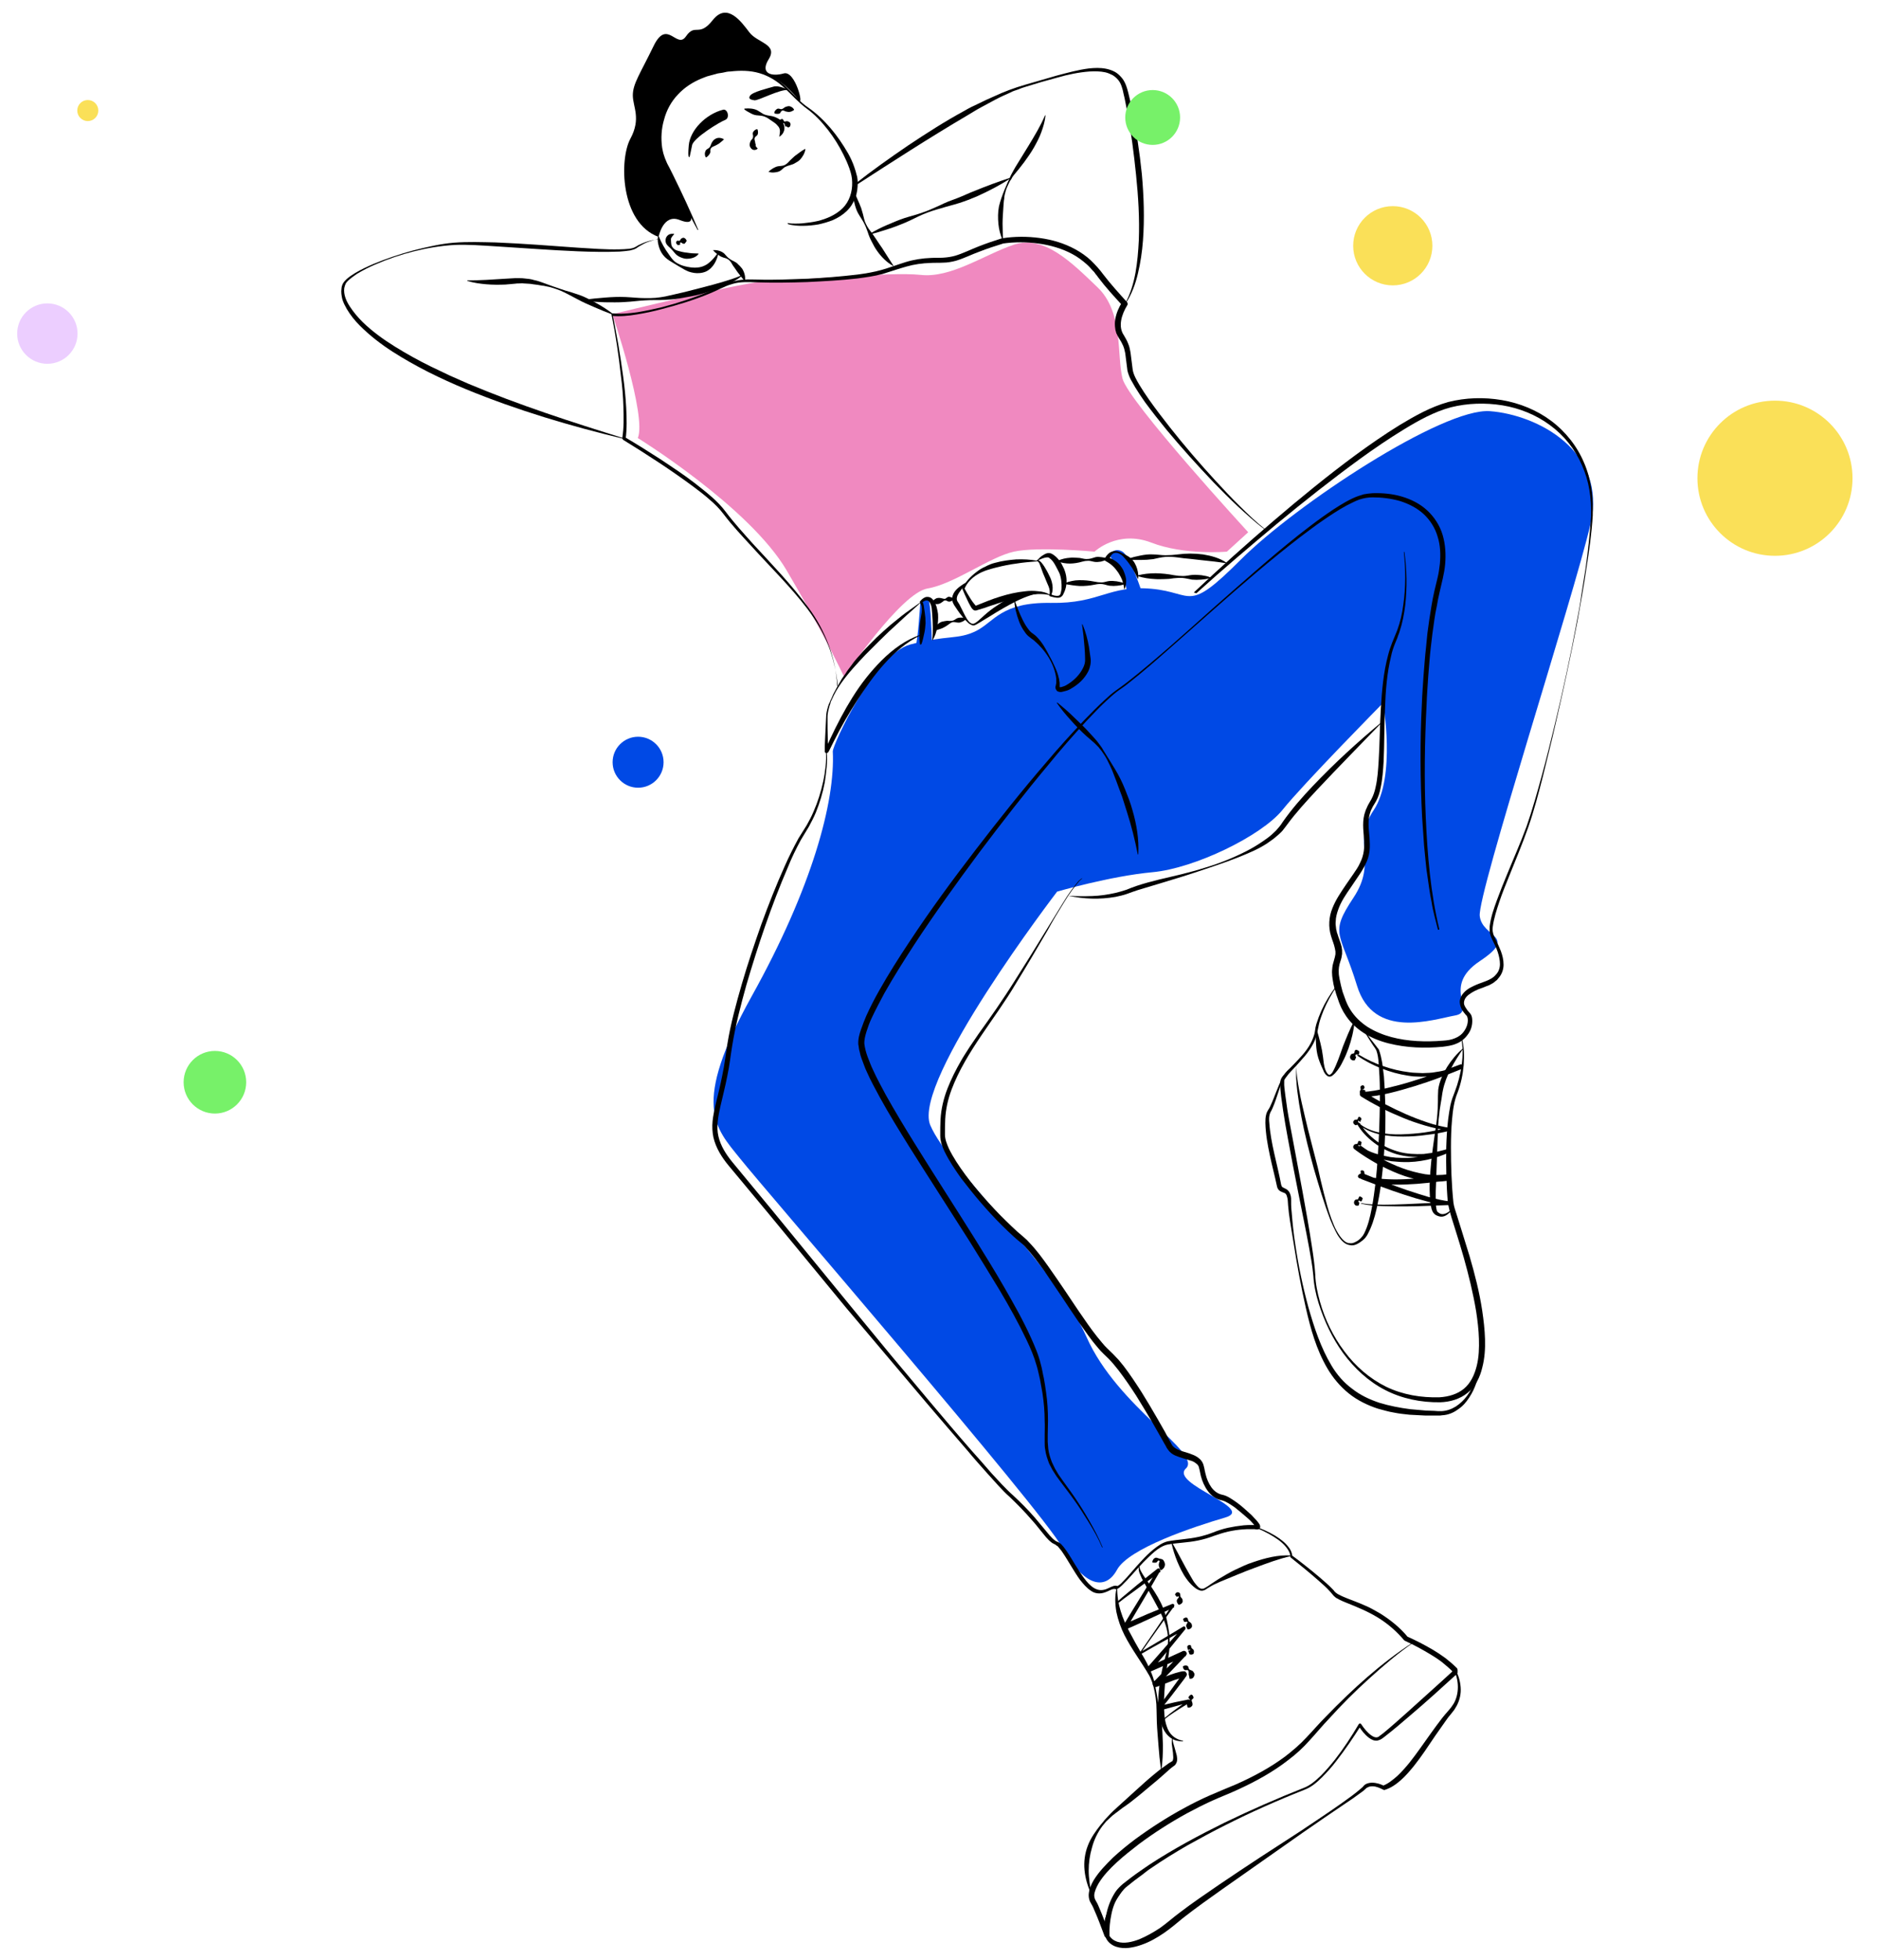 <?xml version="1.0" encoding="utf-8"?>
<!-- Generator: Adobe Illustrator 25.4.1, SVG Export Plug-In . SVG Version: 6.00 Build 0)  -->
<svg version="1.1" id="Capa_1" xmlns="http://www.w3.org/2000/svg" xmlns:xlink="http://www.w3.org/1999/xlink" x="0px" y="0px"
	 viewBox="0 0 678.1 707.5" style="enable-background:new 0 0 678.1 707.5;" xml:space="preserve">
<style type="text/css">
	.st0{fill:#0049E5;}
	.st1{fill:#F089C0;}
	.st2{fill:#FAE058;}
	.st3{fill:#ECCEFF;}
	.st4{fill:#77F169;}
</style>
<g>
	<path class="st0" d="M336.5,233.4c0,0-0.3-17.4-1.5-17.2c-1.2,0.2-2.7,1.3-2.7,1.3s-0.8,13.1-1.7,15.9S336.5,233.4,336.5,233.4z"/>
	<path class="st0" d="M400.5,200.4c0,0,8.9,11.6,5.6,15.8c-3.4,4.2,6.7-0.9,6.7-0.9s-4.4-14.3-7.5-16.2
		C402.3,197.3,400.5,200.4,400.5,200.4z"/>
	<path class="st0" d="M300.7,271.2c-0.1-2.2,14.9-35.1,28-38.6s17.2-1.6,23.8-4.9c6.5-3.3,9-10.4,26.9-10.1
		c17.9,0.3,20.8-6.5,36.4-5.1c15.5,1.4,12.6,9.1,32.3-10.6c19.7-19.7,72.9-54.8,89.9-53.5c17.1,1.3,42.4,14.3,36.3,40.7
		s-40.9,133.6-40,141.5s14,7,0,16.3c-14,9.3-1,18.2-8.9,19.6c-7.9,1.4-29.4,8.9-35.4-10.7s-10.2-18.4-1.3-31.8s-0.8-19.5,7.3-31.6
		c8.1-12.1,3.4-38.7,3.4-38.7S470.5,283,463,292.4c-7.6,9.3-31.6,21-46.9,22.4c-15.2,1.4-34.4,7-34.4,7s-52.5,68.5-45.8,84.3
		c6.7,15.8,45.1,50.8,56.4,76.4c11.3,25.6,41.9,41.9,35.9,47.5c-6,5.6,25.5,14.4,14.2,17.7s-34.9,11.1-39.1,18.9
		c-4.3,7.8-12.1,5.8-19.8-8.2c-7.8-14-107.4-129.1-116.3-140.3c-9-11.2-17.7-19,4.2-58.5C293.3,320.3,301.6,289.2,300.7,271.2z"/>
	<path class="st1" d="M221.1,113.4c0,0,12.5,36.8,9.2,44.7c0,0,40.2,24.8,53.7,47.7s20.8,38.5,20.8,38.5s20.5-30.3,30.1-31.9
		c9.6-1.6,22.5-11.4,31.2-13.3c8.7-1.9,29.1,0,29.1,0s8.3-7.9,20.4-3.3c12.1,4.7,27.4,3.3,27.4,3.3l7.7-7c0,0-43.3-47.1-45.4-55.5
		c-2.1-8.4,0.4-23.9-9-32.9S377,84.7,366.1,88.3c-10.9,3.7-22.8,12.2-33.8,10.9c-11.1-1.2-45.2,2.2-53.3,2
		C270.9,101.1,221.1,113.4,221.1,113.4z"/>
	<g>
		<path d="M284.5,80.5c0.8,0.2,1.8,0.2,2.6,0.2c0.9,0,1.8,0,2.7-0.1c1.8-0.2,3.6-0.4,5.3-0.8c3.4-0.8,6.8-2.3,9.2-4.7
			c2.4-2.4,3.5-5.9,3.4-9.3c0-1.7-0.4-3.3-1-5c-0.6-1.7-1.3-3.3-2.1-4.9c-1.6-3.2-3.5-6.3-5.7-9.1c-2.2-2.8-4.7-5.5-7.6-7.6
			c-3-2.2-5.4-5-8-7.4c-2.6-2.5-5.7-4.4-9.1-5.4c-3.4-1-7-1-10.5-0.6c-0.9,0-1.8,0.2-2.6,0.4c-0.9,0.2-1.8,0.2-2.6,0.5l-2.6,0.7
			c-0.9,0.2-1.6,0.6-2.5,0.9c-3.2,1.3-6.2,3.2-8.6,5.8c-2.4,2.5-4.1,5.6-5,9c-1,3.3-1.2,6.9-0.7,10.3c0.2,0.8,0.3,1.7,0.6,2.5
			l0.4,1.2l0.5,1.2c0.3,0.8,0.8,1.6,1.2,2.4l1.2,2.4c3.2,6.5,6.3,13.1,9.1,19.8c0,0.1,0,0.1-0.1,0.1c0,0-0.1,0-0.1,0l-10.3-19.1
			l-1.3-2.4c-0.4-0.8-0.9-1.5-1.3-2.4l-0.6-1.3l-0.5-1.3c-0.3-0.9-0.5-1.8-0.7-2.7c-0.7-3.7-0.5-7.6,0.5-11.2c1-3.6,2.9-7.1,5.6-9.8
			c2.6-2.7,5.9-4.8,9.4-6.1c3.5-1.4,7.2-1.9,10.9-2.3c3.7-0.3,7.5-0.1,11,1.1c3.6,1.2,6.6,3.4,9.3,5.9c1.3,1.3,2.6,2.6,3.8,3.9
			c1.3,1.3,2.6,2.5,4.1,3.5c6,4.2,10.7,10.1,14.4,16.5c0.9,1.6,1.7,3.3,2.3,5.1c0.3,0.9,0.6,1.8,0.8,2.7l0.2,0.7l0.1,0.7
			c0.1,0.5,0.1,1,0.1,1.4c0,1.9-0.2,3.8-0.9,5.6c-0.7,1.8-1.8,3.5-3.2,4.8c-1.4,1.3-3,2.3-4.8,3.1c-1.7,0.7-3.5,1.2-5.3,1.6
			c-1.8,0.3-3.7,0.5-5.5,0.5c-0.9,0-1.8,0-2.7-0.1c-0.9-0.1-1.8-0.2-2.7-0.5c0,0-0.1-0.1-0.1-0.1C284.3,80.5,284.4,80.5,284.5,80.5
			L284.5,80.5z"/>
	</g>
	<g>
		<path d="M308.4,69.3c0.6,1.2,1.1,2.3,1.6,3.5c0.3,0.6,0.5,1.2,0.7,1.7c0.3,0.6,0.4,1.2,0.6,1.8c0.4,1.2,0.6,2.5,1,3.7
			c0.5,1.2,1.1,2.3,1.9,3.3c0.4,0.5,0.8,1,1.1,1.5l1.1,1.6c0.7,1.1,1.4,2.1,2.1,3.1c1.3,2.1,2.7,4.2,4.1,6.4c0,0,0,0.1,0,0.1
			c0,0-0.1,0-0.1,0c-2.3-1.3-4.2-3.2-5.7-5.3c-0.8-1.1-1.4-2.2-2-3.4c-0.6-1.1-1.1-2.3-1.5-3.6c-0.4-1.2-0.9-2.4-1.5-3.5
			c-0.6-1.1-1.4-2.2-2-3.3c-0.6-1.1-1-2.4-1.3-3.7c-0.3-1.3-0.5-2.6-0.3-3.9C308.2,69.3,308.3,69.3,308.4,69.3
			C308.4,69.3,308.4,69.3,308.4,69.3z"/>
	</g>
	<g>
		<path d="M257.4,90.3c0.8-0.1,1.5,0,2.2,0.2c0.7,0.2,1.3,0.5,1.9,1c0.5,0.5,0.9,1.1,1.5,1.6c0.5,0.4,1.1,0.8,1.8,1.1
			c0.3,0.2,0.6,0.3,0.9,0.5c0.3,0.2,0.6,0.4,0.8,0.7c0.6,0.5,1,1,1.5,1.6c0.8,1.3,1.2,2.8,1,4.2c0,0.1-0.1,0.1-0.1,0.1
			c0,0,0,0-0.1,0l0,0c-1-1.1-1.7-2.1-2.5-3.1c-0.4-0.5-0.7-1.1-1.1-1.6c-0.4-0.5-0.8-1.1-1.1-1.7c-0.4-0.6-0.8-1.1-1.4-1.4
			c-0.6-0.4-1.3-0.4-1.9-0.7c-0.6-0.2-1.2-0.6-1.7-1c-0.5-0.4-1.1-0.8-1.5-1.4l0,0C257.3,90.4,257.3,90.3,257.4,90.3
			C257.4,90.3,257.4,90.3,257.4,90.3z"/>
	</g>
	<path d="M261.1,39.6c1.6-0.4,2.6,3,0.7,3.7s-11.4,6.5-11.9,9.1s-0.9,4.2-0.9,4.2s-0.8,1.2-0.3-4.2S254.8,41.2,261.1,39.6z"/>
	<path d="M270.8,34.6c-0.7,1,0.2,1.4,1.6,1.6c1.4,0.2,9.2-4.1,12.3-3.7c0,0-3.5-1.9-5.5-1.2C277.2,31.9,271.6,33.2,270.8,34.6z"/>
	<g>
		<path d="M254.8,56.7c-0.3-0.5-0.3-1-0.3-1.4c0.1-0.4,0.2-0.9,0.5-1.2c0.3-0.3,0.8-0.5,1.1-0.8c0.3-0.3,0.5-0.7,0.6-1.1
			c0.1-0.2,0.2-0.4,0.3-0.7c0.1-0.2,0.3-0.4,0.4-0.6c0.3-0.4,0.7-0.7,1.1-0.9c0.9-0.4,1.9-0.3,2.8,0.2c0.1,0,0.1,0.1,0,0.2
			c0,0,0,0,0,0l0,0c-0.7,0.7-1.3,1.1-1.8,1.5c-0.3,0.2-0.6,0.3-0.9,0.5c-0.3,0.2-0.7,0.3-1.1,0.5c-0.4,0.2-0.7,0.4-0.9,0.8
			c-0.2,0.4-0.1,0.9-0.1,1.2c-0.1,0.4-0.3,0.7-0.5,1c-0.3,0.3-0.5,0.6-1,0.9l0,0C254.9,56.8,254.8,56.7,254.8,56.7
			C254.8,56.7,254.8,56.7,254.8,56.7z"/>
	</g>
	<g>
		<path d="M279.6,40.8c0-0.5,0.2-0.8,0.5-1.1c0.2-0.2,0.5-0.5,0.9-0.5c0.4,0,0.8,0.2,1.1,0.2c0.3,0,0.6-0.2,0.9-0.4
			c0.3-0.3,0.6-0.4,0.9-0.5c0.3-0.1,0.7-0.2,1-0.2c0.7,0.1,1.4,0.5,1.8,1.2c0,0.1,0,0.1,0,0.2l0,0c-0.7,0.5-1.3,0.7-1.8,0.7
			c-0.3,0-0.5,0-0.8-0.1c-0.3,0-0.6-0.1-0.9-0.3c-0.3-0.1-0.6-0.2-0.9,0c-0.3,0.1-0.4,0.5-0.6,0.8c-0.2,0.2-0.5,0.3-0.8,0.3
			c-0.3,0-0.6,0-1.1-0.1l0,0C279.7,40.9,279.6,40.8,279.6,40.8z"/>
	</g>
	<g>
		<path d="M277.6,61.9c0.5-0.5,1.1-0.9,1.6-1.2c0.6-0.3,1.1-0.6,1.8-0.7c0.6-0.1,1.4-0.1,2-0.3c0.6-0.2,1.1-0.6,1.6-1.1
			c0.4-0.5,0.9-0.9,1.4-1.4c0.5-0.4,0.9-0.9,1.4-1.2c1-0.7,1.9-1.5,3.2-2.2l0,0c0.1,0,0.1,0,0.2,0c0,0,0,0,0,0.1
			c-0.2,1.4-1,2.7-1.9,3.7c-0.5,0.5-1.1,0.9-1.7,1.2c-0.6,0.4-1.2,0.6-1.9,0.8c-0.7,0.2-1.3,0.4-1.9,0.7c-0.6,0.4-1,0.9-1.6,1.3
			c-0.6,0.4-1.2,0.5-1.9,0.6c-0.7,0.1-1.4,0.1-2.1-0.1C277.5,62.1,277.5,62,277.6,61.9C277.5,61.9,277.5,61.9,277.6,61.9L277.6,61.9
			z"/>
	</g>
	<g>
		<path d="M268.8,39.2c0.9-0.1,1.7-0.1,2.5,0c0.8,0.1,1.6,0.3,2.3,0.7c0.7,0.4,1.4,0.9,2.1,1.3c0.7,0.3,1.5,0.5,2.3,0.6
			c0.8,0.1,1.6,0.3,2.4,0.7c0.8,0.4,1.6,0.8,2.2,1.7c0.6,0.8,0.8,2,0.5,3c-0.3,1-0.9,1.6-1.6,2.1c0,0-0.1,0-0.1,0c0,0,0,0,0-0.1l0,0
			c0.1-0.9,0.3-1.6,0.2-2.2c-0.1-0.6-0.3-1.1-0.7-1.5c-0.3-0.4-0.8-0.9-1.4-1.3l-1.9-1.3c-0.7-0.5-1.4-0.8-2.1-1
			c-0.8-0.2-1.6-0.2-2.4-0.3c-0.8-0.1-1.5-0.4-2.2-0.8c-0.7-0.4-1.4-0.7-2.1-1.3C268.7,39.4,268.7,39.3,268.8,39.2
			C268.8,39.2,268.8,39.2,268.8,39.2z"/>
	</g>
	<g>
		<path d="M273.5,46.7c0.2,0.5,0.2,0.9,0.2,1.2c0,0.3-0.1,0.7-0.3,0.9c-0.2,0.3-0.7,0.5-0.8,0.8c-0.2,0.3-0.2,0.7-0.1,1
			c0.1,0.4,0.2,0.7,0.2,1c0.1,0.3,0.1,0.5,0.2,0.7c0,0.2-0.1,0.2,0,0.4c0,0.2,0.3,0.5,0.6,0.8l0,0c0.1,0,0.1,0.1,0,0.2c0,0,0,0,0,0
			c-0.3,0.3-0.8,0.5-1.4,0.4c-0.6-0.1-1.1-0.7-1.3-1.2c-0.2-0.5-0.1-1,0-1.4c0.1-0.4,0.3-0.8,0.6-1.1c0.3-0.3,0.5-0.6,0.5-1
			c0.1-0.4-0.1-0.8-0.1-1.2c0-0.4,0.2-0.7,0.5-1c0.3-0.3,0.6-0.5,1.1-0.6C273.4,46.6,273.4,46.6,273.5,46.7L273.5,46.7z"/>
	</g>
	<g>
		<path d="M281.4,43.6c0.2-0.4,0.5-0.5,0.7-0.6c0.2-0.1,0.4-0.1,0.6,0.1c0.2,0.2,0.3,0.5,0.4,0.7c0.2,0.1,0.4,0.1,0.6,0
			c0.3-0.1,0.5-0.1,0.8,0c0.2,0.1,0.5,0.2,0.7,0.4c0.2,0.3,0.3,0.6,0.2,1c-0.1,0.2-0.1,0.4-0.2,0.5c-0.1,0.1-0.3,0.2-0.5,0.3
			c-0.1,0-0.1,0-0.2,0l0,0c-0.6-0.6-0.8-0.3-0.9-0.3c-0.1,0-0.1-0.1-0.1-0.3c-0.1-0.1-0.1-0.3-0.2-0.6c-0.1-0.2-0.2-0.4-0.4-0.4
			c-0.2,0-0.4,0.3-0.6,0.3c-0.2,0.1-0.3,0-0.5-0.2c-0.1-0.2-0.3-0.4-0.4-0.8l0,0C281.3,43.8,281.3,43.7,281.4,43.6z"/>
	</g>
	<path d="M288.3,36.1c2.2,2.9-1.1-10.8-5.3-9.6c-4.2,1.2-8.8,0.2-5.4-5.2c3.3-5.4-4.1-5.8-7-9.6c-2.9-3.8-8-11-13.2-4.5
		c-5.1,6.5-6.3,1-9.7,5.9c-3.3,4.9-6.8-6.6-11.7,3.5c-4.9,10.1-7.5,13.6-7.5,17.8s3.1,8.3-0.9,15.7s-3.7,30.3,10.2,35.4
		c0,0,1.6-8.5,7.6-6.1c6,2.4,3.8-2.1,3.8-2.1s-6.7-12.3-9.8-19.2s-2.5-21.7,9.2-28.4C260.3,22.9,277.2,21.3,288.3,36.1z"/>
	<g>
		<path d="M237.9,85.4c1,2.4,2.2,4.5,3.6,6.4c0.7,1,1.4,2.1,2.4,2.8c1,0.7,2.2,1.2,3.4,1.5c1.2,0.3,2.4,0.5,3.6,0.5
			c1.2,0,2.3-0.2,3.2-0.6c2-0.8,3.6-2.7,5.2-4.8c0,0,0.1-0.1,0.1,0c0,0,0,0.1,0,0.1c-0.2,1.3-0.7,2.6-1.4,3.8
			c-0.7,1.2-1.8,2.3-3.1,2.9c-1.4,0.6-2.9,0.7-4.3,0.5c-0.7-0.1-1.4-0.3-2-0.5c-0.6-0.3-1.2-0.5-1.8-0.9c-1.2-0.7-2.3-1.3-3.4-2
			c-1.1-0.7-2.3-1.3-3.3-2.3c-1-1-1.7-2.2-2.1-3.5c-0.4-1.3-0.7-2.7-0.4-4C237.7,85.4,237.8,85.3,237.9,85.4
			C237.9,85.3,237.9,85.4,237.9,85.4L237.9,85.4z"/>
	</g>
	<g>
		<path d="M243.4,84.5c-0.5,0.6-0.9,1.1-1.1,1.5c-0.1,0.4,0,0.8,0,1.4c0,0.3,0.1,0.6,0.1,0.9c0.1,0.3,0.2,0.7,0.4,0.9
			c0.4,0.6,1,1,1.6,1.2c1.3,0.4,2.5,0.7,3.7,0.8c1.2,0.2,2.5,0.3,4,0.3l0,0c0.1,0,0.1,0,0.1,0.1c0,0,0,0.1,0,0.1
			c-1,1.3-2.7,1.7-4.3,1.7c-0.8,0-1.6-0.3-2.3-0.6c-0.7-0.3-1.4-0.8-1.9-1.4c-0.5-0.6-1-1.2-1.5-1.7c-0.5-0.5-1.2-1-1.6-1.7
			c-0.4-0.7-0.4-2,0.2-2.7c0.6-0.8,1.5-1,2.3-0.9C243.4,84.3,243.4,84.3,243.4,84.5C243.4,84.4,243.4,84.4,243.4,84.5L243.4,84.5z"
			/>
	</g>
	<g>
		<path d="M244.6,88.3c-0.7-0.4-0.5-1.2-0.1-1.4c0.3-0.1,0.6,0.1,0.8,0c0.2,0,0.3-0.2,0.4-0.4c0.1-0.3,0.3-0.4,0.5-0.5
			c0.2-0.1,0.4-0.2,0.6-0.2c0.4,0.1,0.8,0.3,1.1,1c0,0.1,0,0.1,0,0.2l0,0c-0.2,0.3-0.3,0.5-0.5,0.7c-0.1,0.2-0.3,0.3-0.4,0.3
			c-0.1,0-0.2,0-0.4-0.1c-0.1,0-0.3-0.1-0.5-0.3c-0.2-0.1-0.4-0.2-0.5,0c-0.1,0.1,0,0.5,0,0.6c0,0.2-0.2,0.1-0.9,0.3l-0.1,0
			C244.7,88.4,244.7,88.4,244.6,88.3z"/>
	</g>
	<g>
		<path d="M302.5,247.4c-0.5-5-1.7-10-3.5-14.7c-1.9-4.7-4.5-9-7.5-13c-6.1-8-13.4-15.1-20.2-22.6c-3.4-3.7-6.9-7.4-10-11.5
			c-1.5-2-3.2-3.7-5.1-5.3c-1.9-1.7-3.9-3.2-5.9-4.7c-8.1-6-16.6-11.5-25.2-16.8l0,0c-0.3-0.2-0.4-0.5-0.4-0.8
			c0.6-3.6,0.5-7.4,0.4-11.1c-0.1-3.7-0.4-7.5-0.9-11.2c-0.8-7.4-1.9-14.9-3.4-22.2c0-0.2,0.1-0.4,0.3-0.4c0,0,0.1,0,0.1,0
			c3,0.3,6,0,8.9-0.4c3-0.5,5.9-1.1,8.8-1.8c5.8-1.5,11.6-3.4,17.1-5.7c2.8-1.1,5.4-2.7,8.4-3.5c1.5-0.5,3-0.7,4.5-0.8
			c1.5-0.1,3.1,0,4.6,0c6,0.2,12-0.1,18.1-0.3c6-0.3,12-0.8,18-1.5c3-0.4,6-0.9,8.8-1.7c2.8-0.8,5.7-1.9,8.6-2.8
			c2.9-0.9,6.1-1.4,9.1-1.5c1.5-0.1,3.1,0,4.5-0.1c1.5-0.1,2.9-0.3,4.3-0.7c2.7-0.8,5.5-2.2,8.3-3.3c2.8-1.1,5.7-2.1,8.6-3l0,0
			c0,0,0.1,0,0.1,0c4.5-0.7,9-0.7,13.5-0.1c4.5,0.6,8.9,1.9,12.9,4.1c2,1.1,3.9,2.4,5.6,4c0.8,0.8,1.6,1.6,2.4,2.5
			c0.4,0.4,0.7,0.9,1.1,1.3c0.4,0.5,0.7,0.9,1,1.3c2.6,3.4,5.6,6.7,8.5,9.9c0.3,0.3,0.4,0.9,0.1,1.2l0,0c-2,3.3-3.4,7.6-1.2,10.8
			c0.5,0.9,1.1,1.8,1.5,2.9c0.5,1.1,0.7,2.2,0.9,3.3c0.3,2.1,0.5,4.2,0.8,6.3c0.3,1.8,1.4,3.7,2.4,5.4c1.1,1.8,2.2,3.5,3.4,5.2
			c2.4,3.4,5,6.8,7.6,10.1c5.2,6.6,10.7,13,16.4,19.2c2.9,3.1,5.7,6.2,8.7,9.1c3,3,6,5.9,9.3,8.5c0,0,0.1,0.1,0,0.1
			c0,0-0.1,0.1-0.1,0c-3.4-2.5-6.5-5.4-9.6-8.2c-3.1-2.9-6.1-5.9-9-8.9c-5.8-6.1-11.5-12.4-16.9-18.9c-2.7-3.3-5.3-6.6-7.8-10
			c-1.2-1.7-2.4-3.5-3.5-5.3c-0.5-0.9-1.1-1.9-1.6-2.8c-0.5-1-0.9-2-1.2-3.2c-0.3-2.1-0.5-4.2-0.8-6.3c-0.2-1-0.4-1.9-0.8-2.8
			c-0.4-0.9-0.9-1.8-1.5-2.7l-0.4-0.7l-0.4-0.8c-0.2-0.3-0.2-0.6-0.3-0.9c-0.1-0.3-0.2-0.6-0.2-0.9c-0.2-1.2-0.2-2.4,0-3.5
			c0.4-2.3,1.3-4.3,2.5-6.2l0.1,1.3c-3-3.3-6-6.5-8.7-10.1c-0.3-0.5-0.7-0.9-1-1.3c-0.3-0.4-0.6-0.9-1-1.2c-0.7-0.8-1.4-1.6-2.2-2.3
			c-1.6-1.4-3.3-2.7-5.2-3.7c-3.7-2-7.9-3.2-12.2-3.8c-4.3-0.6-8.7-0.6-12.9,0l0.1,0c-2.9,0.9-5.7,1.8-8.5,2.9
			c-2.8,1-5.5,2.4-8.5,3.3c-1.5,0.4-3.1,0.7-4.7,0.7c-1.6,0.1-3.1,0-4.5,0.1c-3,0.1-5.9,0.5-8.7,1.3c-2.9,0.8-5.7,1.8-8.7,2.7
			c-3,0.8-6,1.2-9,1.6c-6,0.7-12.1,1-18.1,1.3c-6,0.2-12.1,0.3-18.2,0.1c-3-0.1-6-0.3-8.9,0.6c-2.9,0.8-5.5,2.4-8.3,3.5
			c-5.6,2.3-11.4,4.1-17.3,5.6c-2.9,0.8-5.9,1.4-8.9,1.9c-3,0.5-6,0.8-9.1,0.5l0.4-0.5c0.8,3.7,1.4,7.4,2.1,11.1
			c0.6,3.7,1.2,7.4,1.7,11.2c0.5,3.7,0.9,7.5,1.1,11.3c0.2,3.8,0.3,7.6-0.2,11.4l-0.4-0.8c4.4,2.6,8.7,5.3,12.9,8
			c4.2,2.8,8.5,5.6,12.5,8.7c2,1.6,4,3.1,5.9,4.8c1.9,1.6,3.8,3.6,5.3,5.6c3,4,6.4,7.7,9.8,11.5c3.4,3.7,6.9,7.4,10.3,11.2
			c3.4,3.8,6.7,7.7,9.7,11.8c6.1,8.2,9.9,18.2,10.4,28.3c0,0.1,0,0.1-0.1,0.1C302.5,247.5,302.5,247.5,302.5,247.4z"/>
	</g>
	<g>
		<path d="M332.2,232.6c-0.2-1.3-0.2-2.6-0.2-3.9c0-1.3,0-2.6,0.2-3.8c0.1-1.3,0.4-2.5,0.6-3.8c0.1-0.6,0.1-1.3,0-1.9
			c0-0.3-0.1-0.6-0.2-0.9c-0.1-0.1-0.1-0.3-0.2-0.4c0,0-0.1-0.1-0.1-0.1c0,0-0.1,0,0.1,0l-0.3-0.6c0.5-0.7,1.1-1.3,2.1-1.7
			c0.5-0.1,1.1-0.1,1.6,0.1c0.5,0.2,0.9,0.6,1.2,1c0.6,0.8,0.9,1.6,1.2,2.5c0.2,0.8,0.4,1.7,0.5,2.5c0.1,1.7,0,3.3-0.3,4.9
			c-0.3,1.6-0.8,3.2-1.7,4.6c0,0-0.1,0.1-0.1,0c0,0,0-0.1,0-0.1l0,0c0.2-1.6,0.2-3.1,0.2-4.7c0-1.5-0.1-3.1-0.2-4.6
			c-0.1-0.8-0.1-1.5-0.2-2.2c-0.1-0.7-0.3-1.4-0.6-1.9c-0.3-0.5-0.6-0.9-1.2-0.9c-0.6,0-1.3,0.4-1.8,0.9l-0.3-0.6
			c0.3,0,0.4,0.1,0.5,0.2c0.1,0.1,0.2,0.2,0.2,0.3c0.1,0.2,0.2,0.3,0.2,0.5c0.1,0.3,0.2,0.7,0.2,1c0.1,0.7,0.2,1.3,0.3,2
			c0.2,1.3,0.3,2.6,0.3,3.9c-0.1,1.3-0.2,2.6-0.5,3.8c-0.3,1.3-0.5,2.5-1,3.8C332.4,232.6,332.3,232.7,332.2,232.6
			C332.2,232.6,332.2,232.6,332.2,232.6z"/>
	</g>
	<g>
		<path d="M410.8,208.8c-0.7-1.4-1.3-2.6-2-3.8c-0.4-0.6-0.8-1.1-1.2-1.7c-0.4-0.5-0.8-1.1-1.3-1.6c-0.4-0.5-0.9-1.1-1.5-1.5
			c-0.6-0.4-1.2-0.7-1.9-0.7c-1.4,0-2.1,1.4-2.4,2.6l-0.5-1c1.2,0.4,2.2,1,3.2,1.7c0.5,0.4,0.9,0.8,1.3,1.3c0.4,0.5,0.7,1,1,1.5
			c0.5,1.1,0.9,2.2,1.1,3.4c0.1,1.2,0,2.4-0.5,3.5c0,0.1-0.1,0.1-0.1,0.1c0,0-0.1,0-0.1-0.1c-0.1-1.1-0.4-2.2-0.7-3.1
			c-0.4-1-0.9-1.9-1.4-2.7c-0.3-0.4-0.6-0.8-0.9-1.2c-0.3-0.4-0.6-0.7-1-1.1c-0.7-0.7-1.6-1.3-2.5-1.8l-0.2-0.1
			c-0.3-0.2-0.5-0.6-0.3-0.9c0.4-0.8,0.9-1.4,1.6-2c0.7-0.5,1.6-0.8,2.4-0.7c0.8,0,1.6,0.4,2.2,0.7c0.7,0.3,1.4,0.7,2.1,1.1
			c0.7,0.4,1.3,0.9,1.8,1.5c0.5,0.6,0.9,1.3,1.2,2c0.6,1.4,0.9,3,0.8,4.5C411,208.8,411,208.9,410.8,208.8
			C410.9,208.9,410.8,208.8,410.8,208.8z"/>
	</g>
	<g>
		<path d="M344.3,216.3c-0.3,0.4-0.6,0.6-0.9,0.7c-0.3,0.1-0.6,0.2-1,0.1c-0.3-0.1-0.7-0.4-1-0.4c-0.3,0-0.7,0.1-0.9,0.4
			c-0.3,0.2-0.6,0.4-0.9,0.6c-0.3,0.1-0.6,0.3-0.9,0.3c-0.6,0.1-1.3,0-2.1-0.4c-0.1,0-0.1-0.1-0.1-0.2c0,0,0,0,0,0
			c0.4-0.8,1.1-1.2,1.7-1.5c0.3-0.1,0.7-0.1,1-0.1c0.3,0,0.7,0.1,1.1,0.2c0.4,0.1,0.7,0.2,1,0.1c0.3-0.1,0.6-0.5,0.9-0.6
			c0.3-0.2,0.7-0.1,1,0c0.3,0.1,0.7,0.2,1.1,0.6C344.4,216.2,344.4,216.3,344.3,216.3z"/>
	</g>
	<g>
		<path d="M332.3,217.6c-1.7,1.6-3.4,3.1-5.1,4.6c-1.7,1.5-3.3,3.1-5,4.6c-1.7,1.5-3.3,3.2-4.9,4.7c-0.8,0.8-1.6,1.6-2.4,2.4
			c-0.8,0.8-1.6,1.6-2.4,2.4c-3.1,3.3-6.2,6.6-8.8,10.3c-0.6,0.9-1.3,1.9-1.8,2.8l-0.8,1.5l-0.7,1.5c-0.3,0.5-0.5,1-0.6,1.6
			c-0.2,0.5-0.4,1.1-0.5,1.6c-0.3,1.1-0.5,2.2-0.5,3.2l0,0c0,2.8,0,5.6,0.1,8.4l0.1,2.1l0.1,1c0,0.2,0,0.3,0.1,0.4c0,0,0,0,0,0l0,0
			l0,0c0,0,0-0.1-0.1-0.1c-0.1-0.1-0.1-0.1-0.2-0.2c-0.2-0.1-0.6-0.1-0.7,0c0,0-0.1,0-0.1,0c-0.1,0-0.1,0.1-0.1,0.1c0,0,0,0,0,0.1
			l0,0l0-0.1l0.1-0.1l1.7-3.8c2.4-5.1,5-10.1,8-14.9c3-4.8,6.5-9.3,10.5-13.3c4-4,8.7-7.5,14.1-9.3c0.1,0,0.1,0,0.1,0.1
			c0,0,0,0.1-0.1,0.1c-5.1,2.4-9.3,6.1-13,10.2c-3.7,4.1-6.9,8.7-9.9,13.3c-3,4.7-5.8,9.5-8.3,14.5l-1.9,3.8l-0.1,0.1l0,0.1l0,0
			c0,0,0,0.1-0.1,0.1c-0.1,0.1-0.1,0.2-0.2,0.2c0,0-0.1,0.1-0.1,0.1c0,0.1-0.5,0.1-0.7,0c-0.2-0.1-0.2-0.1-0.2-0.2
			c-0.1-0.1-0.1-0.2-0.1-0.2l0-0.1c0-0.1,0-0.1,0-0.1c0-0.1,0-0.1,0-0.1c0-0.3,0-0.4,0-0.6c0-0.4,0-0.7,0-1.1l0.1-2.1l0.4-8.4l0,0
			c0-1.3,0.3-2.4,0.6-3.5c0.2-0.6,0.3-1.1,0.6-1.6c0.2-0.5,0.4-1.1,0.7-1.6l0.7-1.6l0.8-1.5c0.5-1,1.1-2,1.7-3
			c0.5-1,1.2-1.9,1.9-2.9c0.6-1,1.3-1.9,2-2.8c1.3-1.9,2.9-3.6,4.4-5.3c1.6-1.7,3.2-3.3,4.8-4.9l2.5-2.3c0.9-0.8,1.7-1.5,2.6-2.3
			c1.8-1.4,3.5-2.9,5.4-4.3c1.9-1.3,3.7-2.7,5.6-4c0,0,0.1,0,0.1,0C332.4,217.5,332.4,217.6,332.3,217.6z"/>
	</g>
	<g>
		<path d="M399.7,201.9c-0.7,0.4-1.5,0.6-2.2,0.8c-0.7,0.1-1.5,0.2-2.2,0.1c-0.8-0.1-1.5-0.4-2.3-0.4c-0.8,0-1.5,0.1-2.2,0.3
			c-0.7,0.2-1.5,0.4-2.2,0.5c-0.7,0.1-1.5,0.2-2.2,0.2c-1.5,0-3-0.2-4.5-0.8c-0.1,0-0.1-0.1-0.1-0.1c0,0,0,0,0.1-0.1
			c1.5-0.7,3-1,4.5-1.1c0.7-0.1,1.5,0,2.3,0c0.8,0,1.5,0.1,2.3,0.3c0.8,0.2,1.5,0.2,2.3,0.1c0.7-0.1,1.5-0.4,2.2-0.6
			c0.7-0.2,1.5-0.1,2.3,0c0.8,0.1,1.5,0.2,2.3,0.6C399.8,201.7,399.8,201.8,399.7,201.9C399.8,201.9,399.8,201.9,399.7,201.9z"/>
	</g>
	<g>
		<path d="M406.1,210.8c-0.9,0.4-1.8,0.5-2.7,0.6c-0.9,0.1-1.8,0.1-2.7,0c-0.9-0.1-1.8-0.5-2.7-0.6c-0.9-0.1-1.8,0-2.7,0.2
			c-0.9,0.2-1.8,0.3-2.7,0.4c-0.9,0.1-1.8,0.1-2.7,0.1c-1.8-0.1-3.6-0.4-5.4-0.7l-0.1,0c-0.1,0-0.1-0.1-0.1-0.1c0,0,0,0,0-0.1
			c0.9-0.5,1.8-0.7,2.7-0.9c0.9-0.2,1.8-0.3,2.7-0.3c0.9,0,1.8,0,2.7,0.1c0.9,0.1,1.8,0.2,2.7,0.4c0.9,0.2,1.8,0.3,2.7,0.3
			c0.9,0,1.8-0.4,2.7-0.5c0.9-0.1,1.8,0,2.7,0.1c0.9,0.2,1.8,0.3,2.7,0.7C406.2,210.6,406.2,210.7,406.1,210.8
			C406.2,210.8,406.1,210.8,406.1,210.8z"/>
	</g>
	<g>
		<path d="M374.3,202.6c0,0,0-0.1,0-0.2l0,0l0,0l0-0.1c0,0,0.1-0.1,0.1-0.1c0.1-0.1,0.2-0.1,0.3-0.1c0.2,0,0.4,0.1,0.5,0.2
			c0.3,0.2,0.5,0.4,0.8,0.7c0.4,0.5,0.8,1,1.1,1.5c0.6,1,1.2,2,1.7,3.1c0.6,1.1,1,2.2,1.2,3.5c0.2,1.3,0.1,2.6-0.5,3.8l-0.2-0.5
			c0.9,0.5,2,0.8,2.9,0.6c0.2,0,0.4-0.2,0.5-0.3c0.1-0.1,0.2-0.3,0.3-0.6c0.1-0.5,0.2-1,0.3-1.5c0.1-2-0.1-4.1-0.8-5.8
			c-0.4-0.8-0.9-1.8-1.4-2.7c-0.5-0.9-1-1.7-1.7-2.3c-0.2-0.1-0.3-0.3-0.5-0.4c-0.2-0.1-0.2-0.2-0.4-0.2c-0.3-0.1-0.8,0-1.3,0.1
			c-0.5,0.1-0.9,0.3-1.4,0.5c-0.2,0.1-0.5,0.2-0.7,0.3l-0.4,0.2C374.7,202.5,374.4,202.6,374.3,202.6z M374.5,202.4
			c0.1-0.2,0-0.2,0.1-0.3c0.1-0.1,0.2-0.2,0.3-0.3c0.2-0.2,0.4-0.4,0.6-0.6c0.4-0.4,0.9-0.7,1.4-1c0.5-0.3,1.1-0.6,1.8-0.6
			c0.3,0,0.8,0.1,1.1,0.3c0.3,0.1,0.5,0.3,0.8,0.5c1,0.7,1.8,1.7,2.4,2.6c0.3,0.5,0.6,1,0.8,1.5c0.3,0.5,0.5,1,0.7,1.6
			c0.8,2.3,0.8,4.7,0.1,6.8c-0.2,0.5-0.4,1.1-0.7,1.6c-0.1,0.3-0.3,0.5-0.6,0.8c-0.3,0.2-0.6,0.4-0.9,0.4c-0.6,0.1-1.2,0-1.7-0.1
			c-0.6-0.1-1.1-0.3-1.6-0.4c-0.2-0.1-0.3-0.2-0.2-0.4l0-0.1c0.3-1,0.1-2.1-0.3-3.1c-0.4-1-0.9-2-1.3-3.1c-0.5-1.1-0.9-2.1-1.3-3.3
			c-0.2-0.6-0.4-1.1-0.6-1.6c-0.1-0.2-0.2-0.5-0.4-0.7c-0.1-0.1-0.2-0.2-0.2-0.2c0,0-0.1,0-0.1,0
			C374.6,202.5,374.6,202.5,374.5,202.4l0,0.1l0,0l0,0C374.5,202.5,374.5,202.4,374.5,202.4z"/>
	</g>
	<g>
		<path d="M374.4,202.6c-2.5,0.2-5,0.4-7.4,0.8c-2.4,0.3-4.8,0.8-7.2,1.4c-2.3,0.6-4.7,1.2-6.8,2.5c-2.1,1.2-3.9,3.1-4.8,5.3l0-0.3
			c0.7,1.3,1.5,2.6,2.3,3.9c0.4,0.6,0.8,1.2,1.3,1.8c0.2,0.3,0.5,0.5,0.6,0.7l0,0c0,0,0,0-0.1,0c-0.2-0.1-0.2,0-0.2,0l0.5-0.2
			c2.8-1.1,5.6-2.3,8.6-3.2c2.9-0.9,5.9-1.6,9-1.9c1.5-0.2,3.1-0.2,4.7,0c1.5,0.1,3.1,0.5,4.4,1.4c0,0,0.1,0.1,0,0.1
			c0,0-0.1,0.1-0.1,0c-1.4-0.5-2.9-0.5-4.4-0.5c-1.5,0.1-2.9,0.3-4.4,0.6c-2.9,0.6-5.8,1.5-8.6,2.3l-4.3,1.4c-1.4,0.5-2.8,1-4.3,1.4
			c-0.2,0.1-0.4,0.1-0.6,0.2c-0.1,0-0.4,0.1-0.8,0c-0.1,0-0.2-0.1-0.3-0.2l-0.2-0.1c-0.4-0.4-0.6-0.7-0.8-1.1
			c-0.4-0.7-0.8-1.4-1.1-2.1c-0.7-1.4-1.3-2.8-1.9-4.2l0,0c0-0.1,0-0.2,0-0.3c1.1-2.3,2.9-4.2,5-5.8c1-0.8,2.1-1.5,3.3-2
			c1.1-0.6,2.3-1.1,3.6-1.4c2.5-0.7,5-1,7.5-1.2c2.5-0.1,5.1,0,7.6,0.5C374.5,202.4,374.5,202.5,374.4,202.6
			C374.5,202.6,374.4,202.6,374.4,202.6z"/>
	</g>
	<g>
		<path d="M349,210.6c-1.3,1.4-2.6,2.9-3.3,4.4c-0.3,0.8-0.3,1.5,0,2c0.5,0.7,1,1.6,1.4,2.5c0.9,1.7,1.6,3.5,2.8,4.9
			c0.3,0.3,0.7,0.6,1.1,0.7c0.1,0,0.2,0,0.3,0c0.1,0,0.2,0,0.3,0c0.2-0.1,0.4-0.2,0.6-0.3c0.8-0.5,1.5-1.2,2.2-1.8
			c1.4-1.3,2.9-2.6,4.5-3.7c1.6-1.1,3.2-2.2,5-3.1c3.5-1.7,7.5-2.9,11.4-2.4c0.1,0,0.1,0.1,0.1,0.1c0,0,0,0.1-0.1,0.1
			c-3.8,0.8-7.2,2.3-10.5,4.1c-1.6,0.9-3.3,1.8-4.9,2.8c-1.6,1-3.2,2-4.9,3c-0.8,0.5-1.6,1-2.5,1.5c-0.2,0.1-0.5,0.2-0.7,0.3
			c-0.2,0-0.3,0.1-0.5,0c-0.1,0-0.3,0-0.4-0.1c-0.5-0.2-1-0.5-1.3-0.8c-1.5-1.4-2.7-2.9-3.8-4.5c-0.3-0.4-0.5-0.8-0.8-1.2
			c-0.3-0.4-0.5-0.7-0.8-1.3c-0.1-0.3-0.3-0.6-0.3-0.9l-0.1-0.5c0-0.2,0-0.3,0-0.5c0-0.6,0.3-1.2,0.5-1.7c0.5-1,1.3-1.7,2-2.3
			c0.8-0.6,1.6-1.2,2.5-1.6c0.1,0,0.1,0,0.1,0.1C349.1,210.5,349,210.5,349,210.6L349,210.6z"/>
	</g>
	<g>
		<path d="M348.8,223.5c-0.5,0.4-0.9,0.7-1.4,0.9c-0.5,0.2-1,0.4-1.5,0.3c-0.5,0-1.1-0.2-1.6-0.2c-0.5,0-1,0.3-1.4,0.6
			c-0.4,0.3-0.9,0.6-1.3,0.9c-0.4,0.2-0.8,0.5-1.3,0.7c-0.9,0.4-1.7,0.5-2.8,1l0,0c-0.1,0-0.1,0-0.1-0.1c0,0,0,0,0-0.1
			c0-0.3,0.1-0.6,0.2-0.9c0.1-0.3,0.3-0.5,0.5-0.8c0.2-0.2,0.4-0.4,0.6-0.6c0.2-0.2,0.5-0.3,0.7-0.5c0.5-0.3,1-0.4,1.6-0.5
			c0.5-0.1,1.1-0.2,1.7-0.1c0.6,0,1.1,0,1.6-0.2c0.5-0.2,0.9-0.6,1.4-0.8c0.5-0.2,1-0.2,1.6-0.2c0.5,0,1.1,0.1,1.7,0.4
			C348.8,223.3,348.8,223.4,348.8,223.5C348.8,223.5,348.8,223.5,348.8,223.5z"/>
	</g>
	<g>
		<path d="M431.1,213.8c9.3-8.8,18.8-17.3,28.5-25.6c9.7-8.3,19.6-16.4,29.9-24c5.2-3.8,10.4-7.4,15.9-10.8
			c5.5-3.3,11.1-6.5,17.5-8.3c6.3-1.6,12.9-1.8,19.4-0.7c6.4,1.1,12.6,3.6,17.8,7.5c5.2,3.9,9.4,9.2,11.9,15.2
			c1.3,3,2.1,6.1,2.6,9.3c0.5,3.2,0.6,6.4,0.5,9.7c-0.4,6.4-1.3,12.7-2.3,19.1c-0.9,6.3-2.1,12.6-3.2,18.9c-2.4,12.5-5.1,25-8,37.5
			c-1.4,6.2-3,12.4-4.5,18.6c-1.6,6.2-3.2,12.4-5.3,18.4c-2.1,6-4.6,11.9-7,17.9c-1.2,3-2.4,5.9-3.4,8.9c-1,3-2,6-2.4,9.1
			c-0.1,0.8-0.1,1.5,0.1,2.2c0,0.2,0.1,0.3,0.1,0.5l0.1,0.2l0.1,0.3l0.5,1.1c0.7,1.4,1.4,2.9,2,4.4c0.6,1.6,1,3.2,1,5
			c0,1.8-0.7,3.6-1.9,4.9l-0.4,0.5c-0.2,0.2-0.3,0.3-0.5,0.4c-0.3,0.3-0.7,0.6-1,0.8c-0.7,0.4-1.5,0.9-2.3,1.1l-1.2,0.5l-1.1,0.4
			c-0.7,0.2-1.4,0.6-2.1,0.9c-1.3,0.7-2.6,1.5-3.3,2.6c-0.3,0.5-0.5,1.1-0.5,1.7c0,0.6,0.3,1.2,0.7,1.8c0.2,0.3,0.4,0.6,0.6,0.9
			l0.8,0.9c0.8,0.9,0.9,1.9,0.9,2.9c0,1.9-0.6,3.6-1.7,5c-1,1.4-2.5,2.6-4.1,3.2c-1.6,0.7-3.4,0.9-4.9,1.1c-6.4,0.6-13,0.4-19.4-1.2
			c-3.2-0.8-6.3-2-9.1-3.8c-2.8-1.8-5.3-4.2-7-7.1c-0.5-0.7-0.8-1.5-1.2-2.2c-0.3-0.8-0.7-1.6-0.9-2.3l-0.8-2.3l-0.7-2.4
			c-0.2-0.8-0.4-1.6-0.5-2.4c-0.1-0.8-0.3-1.6-0.3-2.5c-0.1-0.8,0-1.7,0.1-2.6c0.1-0.9,0.4-1.7,0.6-2.5c0.2-0.7,0.4-1.4,0.5-2.1
			c0-0.3,0-0.7,0-1l-0.2-1.1c-0.3-1.5-0.9-2.8-1.4-4.5c-1-3.2-0.8-6.9,0.5-10c1.2-3.1,3.1-5.8,4.9-8.5l2.7-3.9
			c0.9-1.3,1.8-2.6,2.4-4c1.4-2.7,1.7-5.7,1.4-8.8c-0.1-1.6-0.3-3.2-0.3-4.8c0-1.7,0.2-3.4,0.8-5c0.1-0.4,0.3-0.8,0.5-1.2
			c0.2-0.4,0.3-0.8,0.5-1.1l1.2-2.1c0.7-1.3,1.2-2.8,1.5-4.3c0.7-3,0.9-6.2,1.1-9.4c0.4-6.3,0.4-12.7,0.8-19.1
			c0.4-6.4,0.9-12.8,2.6-19.1c0.4-1.6,0.9-3.1,1.5-4.6l0.9-2.2c0.3-0.7,0.6-1.4,0.9-2.2c1.1-3,1.8-6.1,2.2-9.2
			c0.9-6.3,0.9-12.7,0.2-19c0-0.1,0-0.1,0.1-0.1c0.1,0,0.1,0,0.1,0.1c0.9,6.3,1,12.8,0.3,19.1c-0.4,3.2-1,6.4-2,9.4
			c-0.2,0.8-0.6,1.5-0.8,2.3l-0.9,2.2c-0.6,1.5-1.1,3-1.4,4.5c-1.5,6.1-2,12.5-2.2,18.9c-0.3,6.4-0.2,12.7-0.5,19.1
			c-0.2,3.2-0.4,6.4-1.1,9.6c-0.3,1.6-0.8,3.2-1.6,4.7l-1.2,2c-0.2,0.3-0.3,0.7-0.5,1c-0.2,0.3-0.3,0.7-0.4,1
			c-1,2.8-0.6,5.9-0.3,9.1c0.1,1.6,0.2,3.3,0,5c-0.2,1.7-0.7,3.3-1.5,4.8c-0.4,0.8-0.8,1.5-1.2,2.2c-0.4,0.7-0.9,1.4-1.3,2
			c-0.9,1.3-1.8,2.7-2.7,4c-1.8,2.6-3.6,5.2-4.6,8.1c-0.5,1.4-0.9,2.9-0.9,4.3c-0.1,0.7,0,1.5,0.1,2.2c0,0.4,0.1,0.7,0.2,1.1
			c0.1,0.4,0.1,0.7,0.3,1.1c0.4,1.4,1.1,3,1.5,4.6c0.1,0.4,0.1,0.9,0.2,1.3c0,0.4,0,0.9,0,1.4c-0.1,0.9-0.3,1.8-0.6,2.6
			c-0.5,1.5-0.7,2.8-0.6,4.3c0,0.7,0.2,1.5,0.3,2.2c0.2,0.8,0.3,1.5,0.5,2.3l0.6,2.3l0.8,2.2c0.5,1.5,1.1,2.8,1.9,4.1
			c1.6,2.6,3.8,4.7,6.4,6.4c2.6,1.6,5.5,2.8,8.5,3.6c6,1.6,12.4,1.8,18.6,1.3c1.6-0.1,3-0.3,4.4-0.9c1.3-0.5,2.5-1.4,3.3-2.6
			c0.8-1.1,1.3-2.5,1.3-3.9c0-0.7-0.2-1.3-0.4-1.6c0,0-0.1-0.1-0.2-0.2l-0.2-0.2l-0.4-0.5c-0.3-0.3-0.5-0.7-0.8-1.1
			c-0.5-0.8-0.8-1.7-0.9-2.7c-0.1-1,0.3-2,0.8-2.8c1.1-1.6,2.6-2.5,4.1-3.2c3-1.5,6.3-1.9,8.1-4.1c1-1,1.5-2.4,1.5-3.8
			c0-1.4-0.3-2.9-0.8-4.4c-0.5-1.5-1.2-2.9-1.9-4.3l-0.5-1.1l-0.1-0.3l-0.1-0.3c-0.1-0.2-0.1-0.5-0.2-0.7c-0.2-0.9-0.1-1.8-0.1-2.6
			c0.4-3.3,1.5-6.4,2.6-9.4c1.1-3,2.3-6,3.5-8.9c2.4-5.9,5-11.7,7.2-17.7c2.1-6,3.8-12.1,5.5-18.3c1.7-6.2,3.2-12.3,4.7-18.5
			c3-12.4,5.7-24.9,8-37.4c0.6-3.1,1.2-6.3,1.6-9.4c0.5-3.1,1-6.3,1.5-9.4c0.9-6.3,1.6-12.7,2-19c0.1-3.2-0.1-6.3-0.6-9.4
			c-0.5-3.1-1.4-6.1-2.7-9c-2.5-5.8-6.5-10.8-11.6-14.5c-5-3.7-11-6.1-17.1-7.1c-6.2-1-12.6-0.8-18.6,0.7c-6,1.6-11.6,4.7-17,8
			c-5.4,3.3-10.7,6.9-15.8,10.6c-10.3,7.5-20.3,15.4-30.1,23.5c-9.8,8.2-19.5,16.4-29,25c0,0-0.1,0-0.1,0
			C431.1,213.9,431.1,213.8,431.1,213.8z"/>
	</g>
	<g>
		<path d="M437,208.6c-1.1,0.4-2.2,0.5-3.3,0.6c-1.1,0.1-2.2,0.1-3.3,0c-1.1-0.2-2.2-0.5-3.3-0.6c-1.1-0.1-2.2,0-3.3,0.1
			c-1.1,0.2-2.2,0.3-3.3,0.3c-1.1,0-2.2,0.1-3.3,0c-2.2-0.1-4.3-0.4-6.5-1.1c-0.1,0-0.1-0.1-0.1-0.1c0,0,0-0.1,0.1-0.1
			c2.2-0.6,4.4-0.8,6.6-0.8c1.1,0,2.2,0.1,3.3,0.2c1.1,0.1,2.2,0.3,3.3,0.5c1.1,0.2,2.2,0.3,3.3,0.3c1.1,0,2.2-0.3,3.3-0.4
			c1.1-0.1,2.2,0,3.3,0.1c1.1,0.2,2.2,0.3,3.2,0.8C437.1,208.5,437.1,208.5,437,208.6C437.1,208.6,437.1,208.6,437,208.6z"/>
	</g>
	<g>
		<path d="M407.4,201.7c1.4-0.6,2.9-0.9,4.4-1.2c1.5-0.3,3-0.5,4.5-0.4c1.5,0,3,0.3,4.5,0.3c1.5,0,3-0.1,4.5-0.3
			c1.5-0.2,3-0.3,4.5-0.3c1.5,0,3,0.1,4.6,0.3c3,0.5,6.1,1.3,8.6,3.1c0,0,0.1,0.1,0,0.1c0,0-0.1,0-0.1,0c-3-0.5-5.9-0.8-8.8-1.1
			l-4.4-0.5c-1.5-0.1-3-0.3-4.4-0.5c-1.5-0.2-3-0.3-4.5-0.2c-1.5,0.1-3,0.5-4.4,0.8c-1.5,0.2-3,0.3-4.5,0.3c-1.5,0-3,0-4.5-0.1
			C407.4,201.9,407.4,201.8,407.4,201.7C407.4,201.8,407.4,201.7,407.4,201.7z"/>
	</g>
	<g>
		<path d="M298.5,271.2c0.2,1.9,0.2,3.8,0,5.6c-0.2,1.9-0.4,3.7-0.7,5.6c-0.7,3.7-1.8,7.3-3.2,10.8c-0.7,1.7-1.6,3.4-2.5,5.1
			l-2.9,4.8c-1.8,3.3-3.4,6.6-4.8,10.1c-5.9,13.7-10.7,28-14.9,42.3c-2,7.2-3.9,14.4-5.1,21.8c-0.6,3.6-1,7.4-1.8,11.1
			c-0.7,3.7-1.7,7.4-2.5,11c-0.8,3.6-1.5,7.3-0.7,10.7c0.8,3.5,2.8,6.6,5.1,9.4l14.3,17.3l28.5,34.8l14.3,17.4l14.4,17.2
			c4.8,5.7,9.7,11.5,14.6,17.1c2.5,2.8,5,5.6,7.4,8.4l3.8,4.1c1.3,1.3,2.6,2.7,4,3.9c2.8,2.6,5.4,5.2,7.9,8.1
			c1.2,1.4,2.4,2.9,3.6,4.3c1.2,1.4,2.3,3,3.8,4c0.4,0.3,0.7,0.3,1.2,0.6c0.3,0.1,0.4,0.3,0.6,0.4c0.2,0.2,0.4,0.3,0.5,0.5
			c0.7,0.7,1.2,1.5,1.8,2.3c1.1,1.6,2,3.2,3,4.8c1,1.6,2,3.2,3.1,4.7c1.1,1.5,2.3,2.9,3.8,3.8c0.7,0.4,1.6,0.7,2.4,0.7
			c0.8,0,1.7-0.2,2.5-0.6l1.3-0.6c0.5-0.2,0.9-0.4,1.6-0.4c0.2,0,0.3,0.1,0.5,0.1c0.1,0,0.2,0.1,0.2,0c0,0-0.1,0-0.1,0
			c0,0,0.2-0.1,0.4-0.2c0.3-0.2,0.7-0.5,1-0.8c2.6-2.6,4.9-5.6,7.5-8.3c1.3-1.4,2.6-2.7,4.1-3.9c1.5-1.2,3.1-2.4,5.1-2.9
			c3.8-0.7,7.5-0.8,11.1-1.6c1.8-0.4,3.5-0.9,5.3-1.6c1.7-0.7,3.6-1.3,5.4-1.7c1.9-0.4,3.8-0.7,5.7-0.9c1-0.1,1.9-0.1,2.9-0.1
			c0.5,0,1,0,1.4,0l0.7,0l0.2,0c0.1,0,0-0.1-0.3,0.1c-0.5,0.3-0.4,0.8-0.4,0.8c0,0.1,0,0.1,0,0c-0.1-0.2-0.4-0.6-0.7-0.9
			c-0.3-0.3-0.6-0.7-0.9-1c-0.6-0.7-1.3-1.3-2-1.9c-1.4-1.2-2.8-2.4-4.2-3.5c-1.5-1-3-2.1-4.6-2.5c-2.1-0.4-3.9-1.7-5.1-3.4
			c-1.2-1.6-2-3.5-2.5-5.4c-0.1-0.5-0.2-1-0.3-1.4c-0.1-0.5-0.2-1-0.3-1.3c-0.1-0.8-0.5-1.4-1.1-1.8c-0.6-0.5-1.3-0.9-2.2-1.1
			c-0.8-0.3-1.7-0.5-2.6-0.8c-0.9-0.3-1.9-0.6-2.8-1c-0.9-0.4-1.9-1.1-2.5-2l-0.5-0.7l-0.3-0.6l-0.7-1.2l-1.4-2.5l-2.8-4.9
			c-1.9-3.2-3.8-6.4-5.8-9.6c-2-3.1-4.1-6.2-6.4-9.2l-1.7-2.1c-0.6-0.7-1.2-1.4-1.8-2c-1.2-1.2-2.8-2.6-4-4.1
			c-2.5-2.9-4.6-6-6.8-9.1c-2.1-3.1-4.2-6.2-6.3-9.4c-2.1-3.1-4.2-6.2-6.3-9.3c-2.2-3-4.4-6-6.9-8.7c-0.6-0.7-1.3-1.2-2-1.8
			c-0.7-0.6-1.5-1.2-2.2-1.9c-1.4-1.3-2.8-2.6-4.1-3.9c-2.7-2.7-5.2-5.4-7.7-8.3c-2.5-2.9-4.8-5.8-7.1-8.8c-2.2-3.1-4.3-6.2-6-9.7
			c-0.8-1.7-1.5-3.6-1.5-5.7c0-1.9,0-3.8,0.1-5.7c0.2-3.8,1.1-7.6,2.5-11.2c1.4-3.6,3.1-6.9,5-10.2c0.9-1.6,2-3.2,3-4.8
			c1.1-1.6,2.1-3.1,3.2-4.7c2.2-3.1,4.4-6.1,6.5-9.2c2.1-3.1,4.2-6.2,6.2-9.4c4-6.3,8-12.7,11.9-19.1c2-3.2,3.9-6.4,5.9-9.6l1.5-2.4
			l1.6-2.3c0.6-0.7,1.1-1.5,1.7-2.2l0.9-1.1l1.1-0.9c0,0,0.1,0,0.1,0c0,0,0,0.1,0,0.1l0,0l-1,0.9l-0.9,1.1c-0.6,0.7-1.1,1.5-1.7,2.2
			l-1.6,2.3l-1.5,2.4c-2,3.2-3.9,6.4-5.7,9.7c-3.8,6.5-7.6,13-11.5,19.3c-7.6,12.9-17.9,24.3-23.2,38.2c-1.3,3.5-2.1,7-2.3,10.7
			c-0.1,1.8-0.1,3.7-0.1,5.6c0,1.7,0.7,3.4,1.4,5c1.6,3.3,3.7,6.4,5.9,9.4c2.2,3,4.6,5.9,7.1,8.7c2.5,2.8,5,5.5,7.7,8.1
			c1.3,1.3,2.7,2.6,4,3.8c0.7,0.6,1.4,1.2,2.1,1.8c0.7,0.6,1.5,1.3,2.1,2c2.7,2.8,4.9,5.8,7.1,8.9c2.2,3.1,4.3,6.2,6.4,9.3
			c2.1,3.1,4.1,6.2,6.3,9.3c2.1,3.1,4.3,6.1,6.7,8.9c1.2,1.5,2.4,2.5,3.9,4c0.7,0.7,1.3,1.4,2,2.1l1.8,2.2c2.3,3,4.4,6.2,6.4,9.3
			c2,3.2,3.9,6.4,5.8,9.7l2.8,4.9l1.3,2.5l0.7,1.2l0.3,0.6l0.3,0.5c0.9,1.2,2.6,1.8,4.3,2.3c0.9,0.3,1.8,0.5,2.7,0.9
			c0.9,0.3,1.9,0.8,2.7,1.5c0.9,0.7,1.5,1.8,1.7,2.9c0.2,0.6,0.2,1,0.3,1.4c0.1,0.4,0.2,0.9,0.3,1.3c0.4,1.7,1.1,3.4,2.1,4.8
			c1,1.4,2.4,2.4,4,2.7c1,0.2,2,0.7,2.8,1.2c0.8,0.5,1.6,1,2.4,1.6c1.5,1.1,3,2.4,4.4,3.7c0.7,0.6,1.4,1.3,2,2
			c0.3,0.3,0.7,0.7,1,1.1c0.3,0.4,0.6,0.7,0.9,1.3c0,0.1,0.1,0.2,0.1,0.4c0,0.1,0.2,0.7-0.5,1.1c-0.5,0.2-0.7,0.1-0.7,0.1l-0.2,0
			l-0.7-0.1c-0.5,0-0.9,0-1.4,0c-0.9,0-1.8,0-2.7,0.1c-1.8,0.1-3.6,0.4-5.4,0.8c-1.8,0.4-3.5,1-5.3,1.6c-1.8,0.7-3.6,1.2-5.5,1.6
			c-3.8,0.8-7.6,0.8-11.2,1.5c-1.6,0.4-3.2,1.4-4.6,2.6c-1.4,1.2-2.7,2.5-4,3.8c-2.6,2.7-4.9,5.6-7.7,8.3c-0.4,0.3-0.7,0.7-1.2,1
			c-0.2,0.1-0.5,0.3-0.9,0.4c-0.1,0-0.3,0-0.4-0.1c-0.2-0.1-0.1,0-0.2,0c-0.1,0-0.1-0.1-0.2,0c-0.3,0-0.7,0.1-1.1,0.3l-1.3,0.6
			c-0.9,0.4-1.9,0.7-2.9,0.7c-1,0-2.1-0.3-2.9-0.9c-1.7-1.1-2.9-2.6-4.1-4.1c-1.1-1.5-2.1-3.2-3.1-4.8c-1-1.6-1.9-3.2-3-4.8
			c-0.5-0.8-1.1-1.5-1.7-2.2c-0.1-0.2-0.3-0.3-0.5-0.4c-0.2-0.1-0.3-0.3-0.5-0.4c-0.3-0.2-0.9-0.4-1.3-0.7c-0.8-0.6-1.5-1.3-2.1-2
			c-0.6-0.7-1.2-1.5-1.8-2.2c-1.2-1.5-2.3-2.9-3.6-4.3c-2.4-2.8-5.1-5.5-7.8-8.1c-1.4-1.2-2.7-2.6-4-4l-3.8-4.2
			c-2.5-2.8-5-5.6-7.4-8.5c-4.9-5.7-9.8-11.3-14.7-17.1l-29-34.3L277.5,438l-14.4-17.3c-2.4-2.9-4.6-6.3-5.5-10.2
			c-0.4-1.9-0.5-3.9-0.3-5.9c0.2-1.9,0.6-3.8,1-5.6c0.9-3.7,1.8-7.3,2.5-10.9c0.8-3.7,1.2-7.3,1.8-11.1c1.2-7.5,3.2-14.7,5.3-22
			c2.1-7.2,4.5-14.3,7-21.4c2.6-7.1,5.3-14,8.4-20.9c1.5-3.4,3.2-6.8,5-10.1l3-4.8c0.9-1.6,1.8-3.3,2.5-5c1.5-3.4,2.6-7,3.4-10.6
			c0.4-1.8,0.7-3.7,0.9-5.5c0.2-1.9,0.3-3.7,0.1-5.6c0-0.1,0-0.1,0.1-0.1C298.4,271.1,298.5,271.1,298.5,271.2z"/>
	</g>
	<g>
		<path d="M386,323.3c2.8,0.2,5.6,0.2,8.4,0.1c2.8-0.1,5.5-0.5,8.2-1.1c1.3-0.3,2.7-0.7,3.9-1.1c1.2-0.5,2.6-1,4-1.5
			c2.7-0.9,5.4-1.6,8.2-2.3c5.5-1.3,11-2.5,16.3-4.2c5.4-1.6,10.6-3.7,15.6-6.3c2.5-1.3,4.8-2.8,7-4.4c1.1-0.8,2.1-1.7,3.1-2.7
			c0.4-0.5,0.9-1,1.3-1.5l0.6-0.8l0.6-0.9c3.3-4.7,7-8.9,10.9-13c7.8-8.2,16.1-15.8,24.8-23c0,0,0.1,0,0.1,0c0,0,0,0.1,0,0.1
			c-7.8,8.1-15.7,16.1-23.4,24.3c-3.8,4.1-7.6,8.2-10.9,12.7l-0.6,0.8l-0.7,0.9c-0.4,0.6-1,1.1-1.5,1.6c-1.1,1-2.2,1.9-3.4,2.7
			c-2.3,1.7-4.9,3-7.5,4.1c-5.2,2.3-10.5,4.1-15.9,5.9c-5.3,1.8-10.7,3.5-16.1,5.1c-2.7,0.8-5.4,1.6-8,2.4c-1.3,0.4-2.6,0.9-4,1.4
			c-1.4,0.5-2.8,0.8-4.2,1.1c-5.7,1-11.4,0.8-17-0.4c-0.1,0-0.1-0.1-0.1-0.1C385.9,323.4,386,323.3,386,323.3L386,323.3z"/>
	</g>
	<g>
		<path d="M237.9,86.4c-1.2,0-2.4,0.4-3.6,0.8c-1.2,0.4-2.3,1-3.3,1.6c-0.6,0.3-1,0.7-1.6,1c-0.6,0.3-1.3,0.4-1.9,0.6
			c-1.3,0.2-2.5,0.3-3.8,0.4c-5,0.2-10,0.1-15-0.1c-9.9-0.4-19.9-1.2-29.8-1.8c-4.9-0.3-9.9-0.7-14.8-0.5c-4.9,0.3-9.8,1.1-14.6,2.3
			c-4.8,1.2-9.5,2.8-14.1,4.8c-2.3,1-4.5,2.1-6.6,3.4c-1,0.7-2,1.4-2.9,2.2l-0.6,0.6c-0.2,0.2-0.3,0.4-0.5,0.7
			c-0.1,0.2-0.2,0.5-0.3,0.8c-0.1,0.3-0.1,0.5-0.2,0.8c-0.3,2.3,0.7,4.6,2,6.6c1.3,2,2.9,3.9,4.6,5.6c3.5,3.4,7.5,6.3,11.7,8.9
			c4.2,2.6,8.5,5,13,7.2c2.2,1.1,4.5,2.1,6.7,3.2c2.3,1,4.5,2,6.8,3c18.3,7.7,37.2,13.8,56.2,19.7c0.1,0,0.1,0.1,0.1,0.1
			c0,0.1-0.1,0.1-0.1,0.1c-19.3-4.6-38.5-10.3-57-17.9c-4.6-1.9-9.2-4-13.6-6.2c-4.5-2.3-8.8-4.7-13-7.4c-4.2-2.7-8.2-5.8-11.8-9.4
			c-1.8-1.8-3.4-3.8-4.7-6c-0.3-0.6-0.6-1.1-0.9-1.7c-0.3-0.6-0.5-1.2-0.7-1.8c-0.3-1.3-0.5-2.6-0.3-3.9c0-0.3,0.1-0.7,0.2-1
			c0.1-0.3,0.2-0.6,0.4-0.9c0.2-0.3,0.4-0.6,0.6-0.8l0.7-0.7c1-0.9,2-1.5,3.1-2.2c2.2-1.3,4.4-2.3,6.7-3.3c4.6-1.9,9.4-3.5,14.2-4.8
			c2.4-0.6,4.8-1.2,7.3-1.7c2.4-0.5,4.9-0.9,7.4-1.1c5-0.4,10-0.2,15-0.1c10,0.4,19.9,1.2,29.8,1.9c5,0.3,9.9,0.7,14.8,0.6
			c1.2,0,2.5-0.1,3.7-0.2c0.6-0.1,1.2-0.2,1.7-0.4c0.5-0.2,1.1-0.6,1.6-0.9c2.2-1.1,4.7-2,7.2-2c0.1,0,0.1,0,0.1,0.1
			C238,86.4,238,86.4,237.9,86.4L237.9,86.4z"/>
	</g>
	<g>
		<path d="M221.1,113.5c-2.2-0.8-4.3-1.7-6.4-2.6c-2.1-0.9-4.2-1.8-6.2-2.9c-2-1-4-2.2-6.1-3.1c-1.1-0.4-2.1-0.8-3.2-1.1
			c-0.5-0.2-1.1-0.3-1.7-0.4c-0.6-0.1-1.1-0.3-1.7-0.3c-1.1-0.2-2.2-0.4-3.3-0.5c-0.6-0.1-1.1-0.2-1.7-0.2l-1.7-0.1
			c-0.6-0.1-1.1,0-1.6,0c-0.5,0-1.1,0-1.6,0.1c-1.1,0.1-2.3,0.2-3.4,0.3c-2.3,0.1-4.6,0.1-6.9-0.1c-2.3-0.2-4.6-0.5-6.8-1.2
			c-0.1,0-0.1-0.1-0.1-0.1c0,0,0.1-0.1,0.1-0.1h0c4.6,0,9.1-0.3,13.6-0.6l3.4-0.2c0.5,0,1.2,0,1.8,0c0.6,0,1.2,0,1.8,0.1l1.8,0.2
			c0.6,0.1,1.1,0.2,1.7,0.4c1.1,0.2,2.2,0.6,3.3,1c2.2,0.8,4.3,1.6,6.5,2.3c1.1,0.4,2.2,0.7,3.3,1c1.1,0.4,2.2,0.7,3.3,1.1
			c2.2,0.8,4.2,1.9,6.2,3c2,1.1,4,2.4,5.8,3.8c0,0,0.1,0.1,0,0.1C221.2,113.5,221.1,113.5,221.1,113.5z"/>
	</g>
	<g>
		<path d="M211.2,108.2c2.4-0.4,4.8-0.6,7.3-0.8c2.4-0.2,4.8-0.3,7.3-0.2c2.4,0.1,4.8,0.4,7.3,0.4c1.2,0,2.4,0,3.6-0.1
			c1.2-0.1,2.4-0.3,3.5-0.5c2.4-0.5,4.7-1.1,7-1.6c2.3-0.6,4.6-1.2,7-1.8c2.3-0.6,4.6-1.2,6.9-1.9c2.3-0.7,4.6-1.4,6.8-2.4
			c0.1,0,0.1,0,0.1,0.1c0,0,0,0.1,0,0.1c-1.9,1.5-4.1,2.7-6.4,3.7c-2.2,1-4.6,1.8-6.9,2.5c-2.3,0.7-4.7,1.2-7.1,1.6
			c-2.4,0.5-4.8,0.8-7.3,0.9c-1.2,0.1-2.5,0.1-3.7,0.1c-1.2,0-2.4,0-3.6,0.1c-2.4,0.1-4.8,0.5-7.3,0.6c-2.4,0.2-4.8,0.1-7.3,0.1
			c-2.4-0.1-4.8-0.2-7.3-0.5C211.2,108.4,211.2,108.4,211.2,108.2C211.2,108.3,211.2,108.2,211.2,108.2z"/>
	</g>
	<g>
		<path d="M308.6,66.5c6.2-4.9,12.7-9.5,19.3-14c6.6-4.4,13.3-8.7,20.3-12.5c1.7-1,3.5-1.9,5.3-2.7l2.7-1.3l2.7-1.2
			c3.6-1.7,7.4-3.1,11.2-4.2l11.4-3.3c3.8-1,7.7-2.1,11.7-2.6c2-0.2,4-0.3,6.1,0.1c1,0.2,2,0.5,3,1c1,0.5,1.8,1.2,2.5,2
			c1.5,1.6,2.1,3.8,2.6,5.7c0.5,1.9,0.9,3.9,1.3,5.8c1.6,7.8,2.8,15.7,3.6,23.6c0.7,7.9,1,15.9,0.4,23.9c-0.3,4-0.9,8-1.8,11.8
			c-0.9,3.9-2.3,7.7-4.5,11c0,0-0.1,0.1-0.1,0c0,0-0.1-0.1,0-0.1c1.9-3.5,3-7.3,3.7-11.1c0.7-3.9,1-7.8,1.2-11.7
			c0.3-7.9-0.2-15.8-1-23.6c-0.8-7.8-1.8-15.7-3.3-23.4c-0.4-1.9-0.7-3.9-1.2-5.8c-0.2-1-0.4-1.9-0.7-2.7c-0.3-0.9-0.7-1.7-1.3-2.4
			c-0.6-0.7-1.3-1.3-2-1.7c-0.8-0.4-1.7-0.8-2.6-1c-1.8-0.4-3.8-0.4-5.7-0.3c-3.9,0.3-7.8,1.1-11.6,2.2c-3.8,1-7.6,2.1-11.4,3.3
			c-1,0.3-1.9,0.6-2.8,1c-0.9,0.3-1.9,0.6-2.8,1.1c-1.8,0.8-3.6,1.6-5.3,2.5l-2.6,1.4l-2.6,1.4c-1.7,0.9-3.4,2-5.1,3
			c-13.6,8-26.9,16.6-40.2,25.2c0,0-0.1,0-0.1,0C308.5,66.6,308.6,66.5,308.6,66.5z"/>
	</g>
	<g>
		<path d="M362.1,86.8c-0.9-1.9-1.4-4-1.6-6c-0.2-2.1-0.2-4.2,0.2-6.3c0.5-2.1,1.2-4,2-6l0.3-0.7c0.1-0.2,0.2-0.5,0.3-0.7
			c0.2-0.5,0.4-1,0.6-1.4c0.5-0.9,0.8-1.9,1.3-2.8c0.5-0.9,1-1.9,1.5-2.7l1.6-2.6c1.1-1.7,2.1-3.5,3.2-5.2c2.1-3.5,4.2-6.9,5.8-10.7
			l0,0c0-0.1,0.1-0.1,0.1-0.1c0,0,0.1,0.1,0.1,0.1c-0.2,2.1-0.8,4.1-1.5,6c-0.7,2-1.7,3.8-2.7,5.6c-2.1,3.6-4.7,6.9-7.3,10
			c-0.3,0.4-0.6,0.8-0.8,1.3c-0.3,0.4-0.6,0.8-0.8,1.3c-0.4,0.9-0.9,1.8-1.2,2.8c-0.1,0.5-0.3,1-0.4,1.5c-0.1,0.5-0.2,1-0.2,1.5
			c-0.2,1-0.2,2-0.3,3c-0.1,2-0.3,4-0.3,6c0,2,0.1,4,0.2,6.1l0,0C362.3,86.8,362.2,86.9,362.1,86.8
			C362.1,86.9,362.1,86.9,362.1,86.8z"/>
	</g>
	<g>
		<path d="M314.2,84.3c2-1.2,4-2.2,6.1-3.1c2.1-0.9,4.2-1.8,6.3-2.5c2.2-0.7,4.4-1.2,6.5-2c2.2-0.7,4.2-1.7,6.3-2.6
			c1-0.5,2.1-1,3.1-1.4l3.2-1.2c2.1-0.8,4.1-1.8,6.2-2.6c4.2-1.7,8.4-3.3,12.8-4.7c0.1,0,0.1,0,0.1,0.1c0,0,0,0.1,0,0.1
			c-3.8,2.5-7.9,4.6-12.1,6.5c-2.1,0.9-4.2,1.7-6.4,2.4c-2.2,0.7-4.4,1.2-6.6,1.9c-2.2,0.6-4.4,1.3-6.5,2.2c-2.1,0.9-4.1,2-6.2,2.9
			c-2.1,0.9-4.2,1.7-6.4,2.4c-2.2,0.7-4.3,1.4-6.6,1.9c-0.1,0-0.1,0-0.1-0.1C314.2,84.3,314.2,84.3,314.2,84.3z"/>
	</g>
	<g>
		<path d="M366.2,216.2c0.9,2.6,1.9,5.2,3.1,7.6c0.6,1.2,1.3,2.4,2.1,3.4c0.2,0.3,0.4,0.5,0.6,0.7l0.3,0.3l0.4,0.3l0.8,0.6
			c0.3,0.2,0.6,0.5,0.8,0.7c2.1,2.1,3.4,4.6,4.7,7.1c0.7,1.2,1.3,2.5,1.9,3.8c0.6,1.3,1.1,2.6,1.4,4c0.1,0.4,0.2,0.7,0.2,1.1
			l0.1,0.6c0,0.2,0,0.4,0,0.6l0,0.6c0,0.1,0,0.2,0,0.3c0.1,0.2,0,0.1,0.1,0.1c0.2,0.1,0.9-0.1,1.4-0.3c0.6-0.2,1.1-0.5,1.7-0.9
			c2.2-1.4,4.1-3.4,5.2-5.6c0.6-1.1,0.9-2.3,0.8-3.5c0-1.4-0.1-2.7-0.2-4.1c-0.2-2.7-0.5-5.5-0.9-8.2c0-0.1,0-0.1,0.1-0.1
			c0,0,0.1,0,0.1,0.1c1.1,2.6,1.8,5.3,2.3,8.1c0.2,1.4,0.4,2.8,0.6,4.2c0.2,1.5-0.2,3.2-0.8,4.5c-1.4,2.8-3.6,4.8-6.2,6.3
			c-0.6,0.4-1.3,0.7-2.1,0.9c-0.4,0.1-0.8,0.2-1.2,0.3c-0.4,0.1-0.9,0.1-1.4-0.1c-0.1,0-0.3-0.1-0.4-0.2c-0.1-0.1-0.2-0.2-0.3-0.4
			c-0.1-0.1-0.2-0.3-0.2-0.4c-0.1-0.1-0.1-0.3-0.1-0.4c0-0.3,0-0.5,0.1-0.7l0.1-0.5l0.1-0.5l0-0.5c0-0.3,0-0.6,0-1
			c-0.6-5.4-4-10.4-8-13.8c-0.2-0.2-0.5-0.4-0.8-0.6l-0.4-0.3l-0.5-0.4l-0.5-0.4l-0.4-0.4c-0.3-0.3-0.5-0.6-0.7-0.9
			c-0.9-1.2-1.6-2.5-2.1-3.8c-1-2.7-1.7-5.4-1.8-8.2c0-0.1,0-0.1,0.1-0.1C366.1,216.1,366.2,216.2,366.2,216.2z"/>
	</g>
	<g>
		<path d="M519.2,335.5c-0.8-3.3-1.8-6.6-2.3-10c-0.7-3.3-1.1-6.7-1.6-10.1c-0.3-1.7-0.4-3.4-0.6-5.1l-0.5-5.1
			c-0.2-3.4-0.5-6.8-0.7-10.2c-0.7-13.6-0.8-27.3-0.1-40.9c0.1-3.4,0.4-6.8,0.6-10.2c0.3-3.4,0.5-6.8,0.9-10.2l0.5-5.1
			c0.2-1.7,0.5-3.4,0.7-5.1l0.4-2.5l0.4-2.5c0.3-1.7,0.6-3.4,1-5.1l1.2-5c0.4-1.6,0.6-3.3,0.8-4.9c0.3-3.3,0.2-6.6-0.8-9.8
			c-0.9-3.1-2.7-6-5.1-8.2c-2.4-2.2-5.4-3.7-8.6-4.7c-3.2-0.9-6.5-1.3-9.8-1.3c-1.7,0-3.2,0.3-4.8,0.8c-0.8,0.3-1.5,0.6-2.3,1
			c-0.7,0.4-1.5,0.7-2.2,1.1c-3,1.6-5.8,3.5-8.6,5.4c-2.8,1.9-5.5,4-8.2,6c-10.8,8.3-21.1,17.2-31.3,26.2l-15.3,13.5
			c-5.1,4.5-10.2,9-15.6,13.2c-1.3,1.1-2.8,2-4.1,3c-1.3,1-2.6,2.2-3.8,3.3c-2.5,2.3-4.8,4.8-7.2,7.3c-4.6,5-9.1,10.1-13.4,15.4
			c-8.7,10.4-17.1,21.2-25.3,32.1c-8.1,10.9-16.1,22-23.5,33.3c-3.7,5.7-7.3,11.4-10.7,17.4c-1.6,3-3.2,6-4.6,9
			c-0.7,1.5-1.3,3.1-1.8,4.7c-0.5,1.6-0.9,3.2-0.8,4.6c0.2,1.5,0.6,3.1,1.2,4.7c0.3,0.8,0.6,1.6,0.9,2.3c0.3,0.8,0.6,1.5,1,2.3
			c1.4,3.1,3,6,4.6,9c3.3,5.9,6.8,11.7,10.4,17.5c7.2,11.6,14.6,23,21.8,34.5c3.6,5.8,7.2,11.6,10.6,17.5c3.4,5.9,6.8,11.9,9.6,18.1
			c1.4,3.1,2.8,6.3,3.6,9.7c0.5,1.7,0.7,3.4,1.1,5c0.3,1.7,0.6,3.4,0.8,5.1c0.5,3.4,0.7,6.8,0.7,10.3c0,1.7-0.1,3.4-0.1,5.1
			c0,0.9,0,1.7,0,2.5c0.1,0.8,0.1,1.7,0.2,2.5c0.2,1.7,0.7,3.2,1.3,4.8c0.4,0.8,0.7,1.5,1.1,2.3l1.3,2.2c1.9,2.8,4,5.5,5.9,8.3
			c1.9,2.8,3.7,5.7,5.4,8.7c1.7,3,3.3,6,4.6,9.2c0,0.1,0,0.1-0.1,0.1c-0.1,0-0.1,0-0.1-0.1l0,0c-1.3-3.1-3-6.1-4.8-9
			c-1.8-2.9-3.6-5.8-5.6-8.5c-2-2.8-4.1-5.4-6.1-8.2l-1.4-2.2c-0.4-0.8-0.8-1.5-1.2-2.3c-0.6-1.6-1.2-3.3-1.4-5
			c-0.2-0.9-0.2-1.7-0.2-2.6c0-0.9,0-1.7,0-2.6c0-1.7,0.1-3.4,0-5.1c0-3.4-0.3-6.8-0.8-10.1c-0.3-1.7-0.6-3.3-0.9-5
			c-0.4-1.6-0.7-3.3-1.2-4.9c-0.9-3.2-2.2-6.3-3.7-9.4c-2.9-6.1-6.2-12-9.7-17.9c-3.5-5.8-7.1-11.6-10.7-17.4
			c-7.3-11.5-14.7-22.9-22-34.5c-3.6-5.8-7.2-11.6-10.5-17.6c-1.6-3-3.3-6-4.7-9.2c-0.4-0.8-0.7-1.6-1-2.4c-0.3-0.8-0.6-1.6-0.9-2.4
			c-0.1-0.4-0.3-0.8-0.4-1.2l-0.3-1.3c-0.3-0.8-0.3-1.8-0.5-2.7c-0.1-2,0.4-3.7,1-5.4c0.6-1.7,1.2-3.3,1.9-4.9
			c1.4-3.1,3-6.2,4.7-9.2c3.4-6,7-11.7,10.8-17.4c7.5-11.4,15.6-22.4,23.9-33.2c8.3-10.8,16.8-21.5,25.7-31.8
			c4.4-5.2,9-10.3,13.7-15.2c2.4-2.5,4.8-4.9,7.3-7.2c1.3-1.2,2.5-2.3,3.9-3.3c1.4-1,2.8-2,4.1-3c5.4-4.2,10.5-8.6,15.7-13.1
			c5.1-4.5,10.2-9,15.3-13.6c5.1-4.5,10.2-9,15.4-13.5c5.2-4.5,10.4-8.9,15.7-13.1c2.7-2.1,5.4-4.2,8.2-6.2c2.8-2,5.6-3.9,8.6-5.6
			c0.7-0.4,1.5-0.8,2.3-1.2c0.8-0.4,1.6-0.7,2.4-1l1.3-0.4l0.6-0.2l0.7-0.1c0.9-0.2,1.8-0.2,2.6-0.3c3.5-0.1,7,0.2,10.4,1.2
			c3.4,1,6.6,2.6,9.2,5c2.6,2.4,4.6,5.5,5.6,8.9c1,3.4,1.2,7,0.9,10.5c-0.3,3.5-1.3,6.9-2,10.1c-0.4,1.6-0.7,3.3-1,5l-0.5,2.5
			l-0.4,2.5c-0.2,1.7-0.5,3.4-0.7,5l-0.6,5.1c-0.4,3.4-0.6,6.8-0.9,10.2c-0.2,3.4-0.5,6.8-0.6,10.2c-0.7,13.6-0.9,27.2-0.3,40.8
			c0.6,13.6,1.7,27.2,4.9,40.4l0,0c0,0.1,0,0.1-0.1,0.1C519.2,335.6,519.2,335.6,519.2,335.5z"/>
	</g>
	<g>
		<path d="M381.8,253.6c2.1,1.7,4.1,3.4,6,5.3c1.9,1.8,3.8,3.6,5.6,5.6c0.9,1,1.8,1.9,2.7,3l0.6,0.8l0.6,0.8
			c0.4,0.5,0.8,1.1,1.1,1.7c1.4,2.2,2.8,4.5,4.2,6.8c1.4,2.3,2.6,4.7,3.6,7.2c1,2.5,2,5,2.7,7.6c1.5,5.1,2.4,10.5,2.1,15.9
			c0,0.1-0.1,0.1-0.1,0.1c0,0-0.1,0-0.1-0.1c-1-5.2-2.3-10.3-3.9-15.3l-0.6-1.9l-0.6-1.9c-0.4-1.3-0.8-2.5-1.3-3.7
			c-0.9-2.5-1.8-4.9-2.8-7.4c-0.5-1.2-1.1-2.4-1.7-3.6c-0.6-1.2-1.3-2.3-2.1-3.4c-0.4-0.5-0.8-1-1.2-1.5l-0.7-0.7l-0.7-0.7
			c-0.5-0.4-1-0.9-1.5-1.3l-1.5-1.3c-2-1.8-3.8-3.7-5.6-5.7c-1.8-2-3.5-4-5-6.2c0,0,0-0.1,0-0.1
			C381.7,253.6,381.8,253.6,381.8,253.6z"/>
	</g>
	<g>
		<path d="M482.7,355.9c-1.9,2.8-3.5,5.7-4.8,8.8c-0.6,1.5-1.2,3.1-1.6,4.7c-0.2,0.8-0.3,1.6-0.5,2.4c-0.2,0.9-0.3,1.7-0.6,2.5
			c-1.1,3.3-3.3,6.1-5.6,8.6c-1.1,1.3-2.3,2.5-3.4,3.7c-0.6,0.6-1.1,1.2-1.6,1.9c-0.2,0.3-0.5,0.6-0.7,1c-0.1,0.2-0.2,0.3-0.2,0.4
			c0,0.1,0,0.1,0,0.2l0,0.3c-0.1,1.5,0.2,3.2,0.4,4.9c0.2,1.7,0.5,3.3,0.7,5c0.5,3.3,1.2,6.6,1.8,9.9l3.7,19.8
			c1.2,6.6,2.4,13.3,3.4,19.9c0.5,3.3,1,6.7,1.2,10.1c0.1,3.3,0.8,6.6,1.7,9.8c1.8,6.4,4.8,12.6,8.8,17.9c4,5.4,9.2,9.9,15.1,12.8
			c6,2.9,12.7,4,19.3,3.8c3.2-0.2,6.4-1.1,8.8-3.1c2.4-2,3.8-5,4.6-8.2c0.8-3.2,0.9-6.5,0.8-9.8c-0.1-3.3-0.5-6.6-1-9.9
			c-1.1-6.6-2.7-13.1-4.5-19.5c-0.9-3.2-1.9-6.4-2.9-9.6l-1.5-4.8c-0.2-0.8-0.5-1.6-0.7-2.5c-0.2-0.8-0.4-1.7-0.6-2.6
			c-0.6-6.8-0.7-13.5-0.6-20.3c0.1-3.4,0.3-6.8,0.7-10.1c0.2-1.7,0.5-3.4,0.8-5c0.2-0.8,0.4-1.7,0.7-2.5c0.3-0.8,0.6-1.6,0.9-2.4
			c1.2-3.1,2-6.3,2.5-9.7c0.4-3.3,0.5-6.7-0.3-10l0,0c0-0.1,0-0.1,0.1-0.1c0.1,0,0.1,0,0.1,0.1c1,3.3,1,6.7,0.8,10.1
			c-0.3,3.4-1,6.7-2.2,9.9c-1.3,3.1-1.7,6.4-2,9.7c-0.3,3.3-0.4,6.7-0.4,10c0,6.7,0.2,13.4,0.9,20.1c0.2,1.5,0.8,3.1,1.3,4.7
			l1.5,4.8c1,3.2,2,6.4,3,9.7c1.9,6.5,3.6,13.1,4.6,19.8c0.5,3.4,0.9,6.8,1,10.2c0.1,3.4-0.1,6.9-1,10.3c-0.8,3.4-2.4,6.8-5.3,9.1
			c-2.8,2.3-6.4,3.3-9.9,3.4c-6.9,0.1-13.8-1.3-19.8-4.4c-6.1-3.1-11.2-7.9-15.2-13.3c-4-5.5-6.9-11.7-8.9-18.1
			c-1-3.2-1.7-6.6-1.9-10c-0.3-3.3-0.9-6.6-1.5-9.9c-1.2-6.6-2.6-13.2-3.9-19.8c-1.3-6.6-2.6-13.2-3.8-19.8c-0.6-3.3-1.2-6.6-1.7-10
			c-0.2-1.7-0.5-3.3-0.7-5c-0.2-1.7-0.4-3.3-0.3-5.2l0-0.4c0-0.1,0.1-0.3,0.1-0.4c0.1-0.3,0.2-0.5,0.3-0.7c0.2-0.4,0.5-0.7,0.8-1.1
			c0.6-0.7,1.1-1.3,1.7-1.9c1.2-1.2,2.4-2.4,3.5-3.6c2.3-2.4,4.4-5,5.5-8.1c0.3-0.8,0.5-1.5,0.6-2.3l0.2-1.3
			c0.1-0.4,0.2-0.8,0.3-1.2c0.5-1.6,1.1-3.2,1.8-4.8c1.4-3.1,3.2-6,5.2-8.7c0,0,0.1-0.1,0.1,0C482.7,355.7,482.8,355.8,482.7,355.9z
			"/>
	</g>
	<g>
		<path d="M475.5,371.8c0.5,1.6,0.9,3.2,1.3,4.8c0.4,1.6,0.7,3.2,0.9,4.8c0.2,1.6,0.3,3.3,0.9,4.8c0.3,0.7,0.7,1.5,1.3,1.7
			c0.5,0.1,1.1-0.6,1.4-1.2c1.5-2.8,2.5-5.9,3.6-9c1.2-3,2.4-6.1,4-9.1c0-0.1,0.1-0.1,0.1,0c0,0,0.1,0.1,0.1,0.1
			c-0.3,3.3-1.1,6.6-2.2,9.7c-0.6,1.6-1.2,3.1-2,4.6c-0.7,1.5-1.6,3-2.8,4.3c-0.3,0.3-0.6,0.6-1,0.9c-0.3,0.3-1,0.5-1.5,0.3
			c-0.5-0.2-0.8-0.6-1.1-0.9c-0.2-0.4-0.5-0.7-0.6-1.1c-0.7-1.5-1.4-3.1-1.9-4.7c-0.5-1.6-0.7-3.3-0.8-4.9c-0.1-1.7-0.2-3.3,0.1-5
			C475.3,371.8,475.4,371.8,475.5,371.8C475.5,371.8,475.5,371.8,475.5,371.8z"/>
	</g>
	<g>
		<path d="M467.1,385c-0.9,0.2-1.7,0.9-2.2,1.6c-0.6,0.7-1,1.6-1.4,2.4c-0.8,1.7-1.4,3.5-2,5.4c-0.6,1.8-1.2,3.7-2,5.5
			c-0.2,0.5-0.4,0.9-0.7,1.4c-0.2,0.4-0.3,0.7-0.4,1.1c-0.2,0.8-0.2,1.8-0.1,2.7c0.5,7.5,2.9,15,4.3,22.5c0.1,0.4,0.2,0.6,0.4,0.8
			c0.2,0.2,0.6,0.3,1.1,0.6c0.5,0.2,1.1,0.7,1.4,1.2c0.3,0.5,0.5,1.1,0.6,1.6c0.1,0.5,0.1,1,0.1,1.5l0,1.4c0,1,0.1,1.9,0.2,2.9
			c0.3,3.8,0.7,7.7,1.3,11.5c1.1,7.6,2.7,15.2,4.7,22.6c2.1,7.4,4.5,14.7,8.4,21.2c1.9,3.2,4.4,6.1,7.4,8.3c2.9,2.3,6.3,3.9,9.9,5.1
			c3.6,1.1,7.3,1.8,11.1,2.3c1.9,0.2,3.8,0.3,5.7,0.5l2.9,0.1l1.4,0.1l0.7,0l0.7,0c1.8-0.1,3.5-0.7,5.1-1.7c1.5-1,2.9-2.3,4-3.8
			c1.1-1.5,2-3.2,2.8-4.9c0.8-1.7,1.3-3.6,1.8-5.4c0-0.1,0.1-0.1,0.1-0.1c0.1,0,0.1,0.1,0.1,0.1c-0.7,3.8-1.8,7.6-4,10.9
			c-1.1,1.7-2.4,3.2-4.1,4.3c-1.6,1.2-3.6,2-5.7,2.1l-0.8,0.1l-0.7,0l-1.5,0l-2.9,0c-1.9-0.1-3.9-0.2-5.8-0.3
			c-1.9-0.2-3.9-0.4-5.8-0.8c-1.9-0.3-3.8-0.9-5.7-1.4c-3.7-1.2-7.4-3-10.5-5.5c-3.1-2.5-5.7-5.6-7.7-9c-4-6.8-6.1-14.4-7.8-21.9
			c-1.7-7.5-3.1-15.1-4.3-22.7c-0.6-3.8-1.3-7.6-1.8-11.4c-0.1-1-0.2-1.9-0.3-2.9l-0.1-1.5c0-0.5-0.1-0.9-0.2-1.3
			c-0.1-0.4-0.2-0.8-0.4-1.1c-0.2-0.3-0.4-0.5-0.8-0.6c-0.4-0.2-0.9-0.3-1.5-0.7c-0.6-0.4-0.9-1.1-1-1.6c-0.8-3.8-1.8-7.5-2.6-11.3
			c-0.8-3.8-1.5-7.6-1.6-11.6c0-1,0-2,0.3-3.1c0.1-0.5,0.4-1.1,0.7-1.6c0.3-0.4,0.5-0.8,0.7-1.2c0.8-1.7,1.5-3.5,2.2-5.3
			c0.7-1.8,1.4-3.6,2.4-5.3c0.5-0.9,1-1.7,1.7-2.4c0.7-0.7,1.6-1.3,2.5-1.5c0.1,0,0.1,0,0.1,0.1C467.2,384.9,467.2,384.9,467.1,385z
			"/>
	</g>
	<g>
		<path d="M490.7,380.7c2.8,1.7,5.8,3.1,8.8,4.1c3.1,1.1,6.2,1.8,9.4,2.2c0.8,0.1,1.6,0.2,2.4,0.2l2.4,0.1c0.8,0,1.6-0.1,2.4-0.1
			l1.2-0.1l1.2-0.2c3.2-0.4,6.2-1.5,9.2-2.7l0.6,1.4c-2.9,1.2-5.8,2.3-8.7,3.4c-2.9,1.1-5.9,2.1-8.8,3c-3,0.9-6,1.8-9,2.5
			c-3,0.7-6.1,1.3-9.4,1.4l0.5-1.6c2.3,1.5,4.7,2.9,7.2,4.2c2.5,1.3,5,2.5,7.5,3.6c2.5,1.1,5.1,2.1,7.8,3c2.6,0.9,5.3,1.5,8.1,2l0,0
			c0.3,0.1,0.5,0.3,0.4,0.6c0,0.2-0.2,0.4-0.4,0.4c-2.8,0.7-5.6,1.2-8.4,1.5c-2.8,0.4-5.6,0.6-8.5,0.6c-2.8,0-5.7-0.2-8.5-0.8
			c-2.8-0.7-5.5-1.7-7.7-3.8l0.5-0.4c1.5,2.6,3.7,4.8,6.1,6.6c2.4,1.8,5.2,3.1,8.1,3.9c2.9,0.8,5.9,0.9,8.9,0.8
			c0.7-0.1,1.5-0.2,2.2-0.3c0.7-0.1,1.5-0.1,2.2-0.4c1.5-0.4,2.9-0.7,4.4-1.1c0.3-0.1,0.7,0.1,0.8,0.4c0.1,0.3,0,0.6-0.3,0.8
			c-2.6,1.2-5.3,2.1-8.1,2.7c-2.8,0.6-5.7,0.9-8.5,0.8c-1.4,0-2.9-0.2-4.3-0.3c-0.7-0.1-1.4-0.3-2.1-0.4c-0.4-0.1-0.7-0.1-1.1-0.2
			l-1-0.3c-2.8-0.7-5.4-2-8-3.3l1-1.5c2.3,1.7,4.8,3.2,7.3,4.6c2.5,1.4,5.1,2.6,7.8,3.6c2.7,1,5.5,1.7,8.3,2.2
			c2.8,0.4,5.6,0.4,8.4,0l0.4,2.1c-5.3,0.8-10.5,1.4-15.8,1.6c-2.7,0.1-5.3,0.1-8-0.2c-2.7-0.2-5.4-0.6-8-2
			c-0.5-0.2-0.7-0.8-0.4-1.3c0.2-0.4,0.8-0.6,1.2-0.4l0,0c5.1,2.1,10.3,4.1,15.5,5.9c2.6,0.9,5.3,1.7,7.9,2.5c2.7,0.7,5.3,1.4,8,1.6
			l0,0c0.4,0,0.6,0.3,0.6,0.7c0,0.3-0.3,0.6-0.6,0.6c-2.7,0.1-5.4,0.2-8.1,0.3c-2.7,0.1-5.4,0.2-8.1,0.2c-2.7,0-5.4,0-8.1-0.1
			c-2.7-0.1-5.4-0.2-8-0.9c-0.1,0-0.1-0.1-0.1-0.1c0-0.1,0.1-0.1,0.1-0.1l0,0c2.6,0.6,5.3,0.5,8,0.6c2.7,0,5.4-0.1,8-0.2
			c5.4-0.2,10.7-0.5,16.1-0.9l0,1.3c-2.9-0.1-5.6-0.7-8.4-1.4c-2.7-0.7-5.4-1.5-8.1-2.4c-5.3-1.7-10.5-3.7-15.7-5.7l0.8-1.7
			c2.1,1.1,4.7,1.5,7.2,1.7c2.6,0.2,5.2,0.2,7.7,0.1c5.2-0.2,10.4-0.8,15.5-1.6l0,0c0.6-0.1,1.1,0.3,1.2,0.9s-0.3,1.1-0.9,1.2l0,0
			c-3,0.5-6.1,0.5-9.1,0c-3-0.5-5.9-1.3-8.7-2.4c-2.8-1.1-5.5-2.4-8.1-3.8c-2.6-1.5-5.1-3-7.5-4.8c-0.4-0.3-0.5-0.9-0.2-1.3
			c0.3-0.4,0.8-0.5,1.2-0.3l0,0c2.4,1.3,4.8,2.6,7.5,3.2l1,0.3c0.3,0.1,0.7,0.1,1,0.2c0.7,0.1,1.3,0.3,2,0.4
			c1.4,0.2,2.7,0.3,4.1,0.3c2.7,0.1,5.5-0.1,8.2-0.7c2.7-0.5,5.4-1.3,7.9-2.4l0.5,1.2c-1.5,0.4-3,0.7-4.5,1.1
			c-0.7,0.2-1.5,0.2-2.3,0.3c-0.8,0.1-1.5,0.2-2.3,0.2c-3.1,0.1-6.2-0.2-9.2-1c-3-0.9-5.8-2.3-8.3-4.2c-2.5-1.9-4.6-4.1-6.2-6.9
			c-0.1-0.2,0-0.3,0.1-0.4c0.1-0.1,0.3-0.1,0.4,0l0,0c2,1.9,4.7,3,7.4,3.6c2.7,0.6,5.5,0.8,8.3,0.7c2.8-0.1,5.6-0.3,8.4-0.7
			c2.8-0.4,5.5-1,8.2-1.7l0.1,1c-2.8-0.4-5.6-1-8.3-1.8c-2.7-0.8-5.4-1.7-8-2.8c-2.6-1.1-5.2-2.2-7.7-3.5c-2.5-1.3-5-2.7-7.4-4.2
			c-0.4-0.3-0.5-0.8-0.3-1.2c0.2-0.2,0.4-0.4,0.7-0.4l0,0c3-0.1,6-0.7,9-1.4c3-0.7,6-1.5,8.9-2.4c5.9-1.8,11.7-3.9,17.5-6.1l0,0
			c0.4-0.2,0.8,0,1,0.4c0.2,0.4,0,0.8-0.4,1l0,0c-3.1,1.2-6.3,2.3-9.6,2.6l-1.2,0.2l-1.2,0.1c-0.8,0-1.7,0.1-2.5,0.1l-2.5-0.1
			c-0.8,0-1.6-0.2-2.5-0.3c-3.3-0.5-6.5-1.4-9.5-2.6c-3.1-1.2-6-2.7-8.7-4.6c0,0-0.1-0.1,0-0.1C490.6,380.7,490.6,380.6,490.7,380.7
			L490.7,380.7z"/>
	</g>
	<g>
		<path d="M490.7,379.3c0.1,0.1,0,0.3,0.1,0.3l0,0.2c0,0.1,0,0.2,0,0.2c0,0.1-0.1,0.3-0.1,0.4c-0.1,0.2-0.2,0.3-0.4,0.3
			c-0.2,0-0.5-0.2-0.7-0.1c-0.2,0.1-0.2,0.3-0.2,0.5c0.1,0.2,0.2,0.4,0.2,0.4c0.1,0.1,0.1,0.1,0.1,0.1c-0.1,0.1-0.2,0.4-0.5,1
			c0,0.1-0.1,0.1-0.2,0.1c-0.7,0.1-1.3-0.2-1.5-0.9c-0.1-0.3,0-0.7,0.2-1c0.1-0.3,0.4-0.5,0.7-0.5c0.3-0.1,0.5-0.1,0.6-0.3
			c0.1-0.2,0.1-0.6,0.2-0.8c0.1-0.2,0.3-0.3,0.5-0.3c0.1,0,0.2,0,0.4,0.1c0.1,0,0.1,0.1,0.2,0.1c0.1,0.1,0.1,0.1,0.2,0.3
			c0,0,0-0.1,0-0.1S490.6,379.2,490.7,379.3z"/>
	</g>
	<g>
		<path d="M492.5,392.9c-0.2,0.3-0.4,0.4-0.5,0.6c-0.1,0.1-0.1,0.2,0.1,0c0.1-0.1,0.1-0.3,0-0.3c-0.1-0.1-0.2-0.1-0.2-0.1
			c-0.1,0.1,0.1,0.2,0.3,0.2c0.2,0,0.4,0.1,0.5,0.1c0.1,0.1,0.2,0.1,0.3,0.2c0,0.2,0,0.6-0.4,1.1l0,0c0,0.1-0.1,0.1-0.2,0.1
			c-0.7,0.1-1.1,0-1.3-0.2c-0.1-0.1-0.1-0.3-0.1-0.5c0-0.2,0-0.4,0.2-0.6c0.1-0.2,0.2-0.4,0.1-0.6c0-0.1-0.1-0.2-0.1-0.4
			c0-0.2,0.1-0.5,0.3-0.6c0.4-0.3,0.7-0.2,0.9-0.1c0.2,0.2,0.3,0.4,0.3,0.8C492.6,392.8,492.6,392.8,492.5,392.9L492.5,392.9z"/>
	</g>
	<g>
		<path d="M491.5,404.1c-0.2,0.4-0.3,0.5-0.3,0.7c-0.1,0.1-0.1,0.2-0.2,0.1c-0.1-0.1-0.3-0.4-0.5-0.4c-0.1,0-0.2,0.2-0.1,0.4
			c0.1,0.2,0.2,0.3,0.2,0.4c0,0.1,0.1,0.2,0.1,0.2c-0.1,0.1-0.1,0.1-0.3,0.2c-0.1,0.1-0.4,0.2-0.7,0.4l0,0c-0.1,0-0.1,0-0.2,0
			c-0.6-0.2-0.9-0.7-0.9-1.1c0-0.2,0.1-0.4,0.3-0.6c0.1-0.2,0.4-0.3,0.7-0.3c0.3,0,0.5,0,0.6-0.2c0.1-0.1,0.1-0.5,0.3-0.7
			c0.2-0.2,0.4-0.1,0.6,0c0.2,0.1,0.4,0.3,0.5,0.7C491.6,404,491.6,404,491.5,404.1L491.5,404.1z"/>
	</g>
	<g>
		<path d="M491.6,412.5c-0.1,0.4-0.1,0.6-0.2,0.8c-0.1,0.1-0.1,0.2-0.3,0.2c-0.2-0.1-0.4-0.3-0.6-0.2c-0.2,0-0.2,0.2-0.1,0.4
			c0.1,0.2,0.2,0.4,0.2,0.4c0.1,0.1,0.1,0.2,0.1,0.2c-0.1,0.1-0.3,0.3-0.9,0.7l0,0c-0.1,0-0.1,0.1-0.2,0c-0.7-0.2-1-0.6-1-1.1
			c0-0.2,0.2-0.5,0.3-0.7c0.2-0.2,0.4-0.3,0.7-0.3c0.3,0,0.5-0.1,0.6-0.2c0.1-0.2,0.1-0.5,0.2-0.7c0.1-0.2,0.3-0.2,0.6-0.2
			c0.2,0.1,0.4,0.2,0.7,0.5C491.6,412.3,491.6,412.4,491.6,412.5L491.6,412.5z"/>
	</g>
	<g>
		<path d="M492.6,423c0.1,0.4,0.1,0.6,0.1,0.7c0,0.1,0,0.2-0.1,0.2c-0.1,0-0.5-0.1-0.6-0.1c-0.1,0.1-0.1,0.2,0.1,0.4
			c0.2,0.2,0.3,0.3,0.3,0.3c0.1,0.1,0.1,0.2,0.1,0.2c0,0.1-0.1,0.2-0.3,0.3c-0.1,0.1-0.3,0.2-0.6,0.4l0,0c-0.1,0-0.1,0-0.2,0
			c-0.7-0.1-1-0.4-1.1-0.8c0-0.2,0.1-0.4,0.2-0.5c0.1-0.2,0.3-0.3,0.5-0.4c0.2-0.1,0.4-0.2,0.4-0.3c0-0.1-0.2-0.5-0.1-0.7
			c0-0.2,0.2-0.3,0.4-0.3c0.2,0,0.5,0,0.8,0.3C492.5,422.8,492.6,422.9,492.6,423L492.6,423z"/>
	</g>
	<g>
		<path d="M492,432.6c-0.1,0.4-0.2,0.6-0.3,0.8c-0.1,0.1-0.2,0.3-0.4,0.2c-0.2-0.1-0.4-0.3-0.6-0.3c-0.2,0-0.2,0.2-0.2,0.4
			c0.2,0.5,0.4,0.2,0.4,0.2c-0.1,0-0.1,0.1-0.1,0.3c0,0.2-0.1,0.4-0.2,0.8l0,0c0,0.1-0.1,0.1-0.1,0.1c-0.7,0.2-1.2,0-1.5-0.6
			c-0.3-0.6,0.1-1.6,0.8-1.6c0.3,0,0.5,0,0.6-0.2c0.1-0.1,0.2-0.5,0.3-0.7c0.1-0.2,0.4-0.2,0.6-0.1c0.2,0.1,0.4,0.2,0.7,0.5
			C492,432.4,492,432.5,492,432.6L492,432.6z"/>
	</g>
	<g>
		<path d="M468.1,383.9c-0.1,3.2,0.4,6.3,1,9.5c0.5,3.1,1.3,6.2,2,9.3c0.7,3.1,1.5,6.2,2.3,9.3c0.8,3.1,1.6,6.2,2.4,9.3
			c0.7,3.1,1.4,6.2,2.2,9.3c0.8,3.1,1.6,6.2,2.7,9.2c0.6,1.5,1.1,3,1.9,4.4c0.8,1.4,1.6,2.7,2.8,3.7c0.6,0.5,1.3,0.8,2,0.8
			c0.7,0.1,1.4-0.1,2.1-0.5c0.7-0.3,1.3-0.8,1.8-1.3c0.2-0.3,0.5-0.5,0.7-0.8c0.2-0.3,0.4-0.6,0.6-1c1.4-2.8,2.1-5.9,2.7-9
			c0.6-3.1,1-6.3,1.4-9.4c0.7-6.3,1-12.7,1.3-19.1c0.2-6.4,0.4-12.7,0.1-19.1c-0.1-1.6-0.2-3.2-0.3-4.7c-0.1-1.6-0.3-3.2-0.8-4.6
			l-0.2-0.4c-0.1-0.2-0.2-0.3-0.3-0.5l-0.7-1l-1.3-2c-0.9-1.4-1.7-2.7-2.5-4.1c0,0,0-0.1,0-0.1c0,0,0.1,0,0.1,0
			c0.9,1.3,1.9,2.6,2.8,3.9l1.5,1.9l0.7,0.9c0.1,0.2,0.2,0.3,0.4,0.5l0.4,0.6c0.6,1.6,0.9,3.2,1.2,4.8c0.2,1.6,0.4,3.2,0.6,4.8
			c0.5,6.4,0.6,12.8,0.5,19.3c-0.2,6.4-0.7,12.8-1.5,19.2c-0.4,3.2-1,6.4-1.7,9.5c-0.7,3.1-1.7,6.3-3.3,9.2c-0.2,0.4-0.5,0.7-0.7,1
			c-0.2,0.3-0.6,0.6-0.9,0.9c-0.6,0.5-1.3,1-2.1,1.4c-0.8,0.4-1.7,0.6-2.5,0.4c-0.9-0.1-1.7-0.5-2.3-1c-1.3-1.1-2.2-2.5-2.9-3.9
			c-0.7-1.4-1.4-2.9-2-4.4c-2.3-6-4.1-12.2-5.9-18.3c-1.7-6.2-3.3-12.4-4.5-18.7c-0.6-3.2-1.1-6.3-1.5-9.5c-0.2-1.6-0.3-3.2-0.4-4.8
			c0-1.6,0-3.2,0.2-4.8c0-0.1,0.1-0.1,0.1-0.1C468.1,383.8,468.1,383.8,468.1,383.9z"/>
	</g>
	<g>
		<path d="M528.3,378.5c-3.2,4.7-6.2,9.6-7.3,15c-0.3,1.3-0.4,2.8-0.7,4.2c-0.2,1.4-0.5,2.8-0.6,4.3c-0.4,2.8-0.5,5.7-0.6,8.6
			c-0.1,2.9-0.2,5.7-0.3,8.6c-0.1,2.8-0.2,5.7-0.3,8.5c-0.1,1.4-0.1,2.8-0.1,4.2c0,1.4,0,2.8,0.2,4.1c0.1,0.3,0.1,0.6,0.2,0.9
			c0,0.2,0.1,0.2,0.1,0.3c0.1,0.1,0.2,0.2,0.3,0.3c0.5,0.4,1,0.7,1.6,0.7c1.2,0,2.5-0.8,3.4-1.9l0,0c0,0,0.1,0,0.1,0
			c0,0,0,0.1,0,0.1c-0.3,0.7-0.8,1.2-1.4,1.7c-0.6,0.5-1.3,0.9-2.1,1c-0.8,0.1-1.7-0.2-2.4-0.6c-0.2-0.1-0.3-0.2-0.5-0.4
			c-0.2-0.2-0.4-0.4-0.5-0.6c-0.2-0.4-0.4-0.8-0.5-1.2c-0.4-1.5-0.5-3-0.6-4.4c-0.1-1.5-0.1-2.9-0.1-4.3c0.1-2.9,0.3-5.7,0.6-8.6
			c0.3-2.9,0.7-5.7,1.1-8.5c0.4-2.8,0.9-5.7,1.1-8.5c0.1-1.4,0.2-2.9,0.2-4.3c0-1.4,0-2.8,0.1-4.4c0.4-3,1.7-5.7,3.2-8.2
			c1.6-2.5,3.4-4.7,5.6-6.6c0,0,0.1,0,0.1,0C528.3,378.4,528.3,378.5,528.3,378.5L528.3,378.5z"/>
	</g>
	<g>
		<path d="M454.5,551.4c2.5,1,4.9,2.1,7.2,3.7c1.1,0.8,2.2,1.6,3.1,2.7c0.9,1,1.7,2.3,1.8,3.8l-0.2-0.3c3.5,2.6,6.8,5.2,10.1,8
			c1.6,1.4,3.3,2.8,4.8,4.4c0.2,0.2,0.4,0.4,0.5,0.6l0.5,0.5c0.4,0.3,0.8,0.6,1.3,0.8c0.9,0.5,1.9,0.9,2.9,1.3c2,0.8,4,1.5,6,2.4
			c2,0.8,3.9,1.9,5.8,3c3.7,2.3,7.2,5.1,10,8.5l-0.3-0.2c1.6,0.7,3.2,1.5,4.8,2.3c1.6,0.8,3.1,1.7,4.7,2.6c1.5,0.9,3,1.9,4.5,3
			c1.4,1.1,2.8,2.3,4.1,3.6c0.1,0.2,0.2,0.4,0.2,0.6l0,0.9v0c0,0.3-0.1,0.5-0.3,0.6c-5.6,5.1-11.2,10.2-17,15.1
			c-2.9,2.5-5.7,4.9-8.8,7.3c-0.4,0.3-0.7,0.6-1.2,0.9c-0.2,0.1-0.4,0.3-0.7,0.4c-0.3,0.1-0.6,0.2-0.9,0.3c-1.2,0.2-2.3-0.4-3.1-1
			c-1.6-1.2-2.8-2.8-3.8-4.4l0.9,0c-2.8,4.4-5.7,8.7-8.9,12.8c-1.6,2.1-3.3,4-5.2,5.9c-1.8,1.8-3.9,3.6-6.4,4.5
			c-9.6,3.8-19.1,8-28.4,12.7c-4.6,2.3-9.2,4.8-13.7,7.3c-4.5,2.6-8.9,5.3-13.1,8.2c-1.1,0.7-2.1,1.5-3.1,2.3
			c-1,0.8-2.1,1.5-3.1,2.3l-3,2.4c-0.4,0.4-0.9,0.8-1.3,1.3c-0.4,0.5-0.8,0.9-1.1,1.5c-1.4,2-2.3,4.4-2.8,6.9
			c-0.5,2.4-0.8,5-0.7,7.5v0c0,0.5-0.4,0.9-0.9,0.9c-0.4,0-0.8-0.2-0.9-0.6c-1.2-3.2-2.4-6.5-3.8-9.6c-0.3-0.8-0.7-1.5-1.1-2.2
			c-0.6-0.9-0.8-2-0.8-3c0.1-2,0.9-3.8,1.8-5.3c1.9-3.1,4.4-5.6,6.9-8.1c2.6-2.4,5.3-4.6,8.1-6.7c5.6-4.1,11.5-7.9,17.6-11.2
			c3.1-1.7,6.1-3.2,9.3-4.6c3.2-1.4,6.4-2.7,9.5-4c6.3-2.8,12.3-6,17.8-10.1c2.7-2.1,5.3-4.3,7.6-6.8c2.4-2.5,4.6-5.1,7.1-7.6
			c9.6-9.9,19.9-19.3,31.5-26.8c0,0,0.1,0,0.1,0c0,0,0,0.1,0,0.1l0,0c-5.7,3.9-10.9,8.4-16,13c-5.1,4.6-10,9.5-14.6,14.6
			c-2.4,2.5-4.5,5.1-6.9,7.7c-2.3,2.6-4.9,5-7.7,7.1c-5.5,4.3-11.7,7.7-18,10.6c-3.2,1.5-6.4,2.7-9.5,4.1c-3.1,1.4-6.2,3-9.2,4.6
			c-6,3.3-11.8,7-17.3,11.1c-2.7,2.1-5.4,4.2-7.9,6.5c-2.5,2.3-4.9,4.8-6.6,7.6c-0.8,1.4-1.5,2.9-1.6,4.3c0,0.7,0.2,1.4,0.5,1.9
			c0.5,0.8,0.9,1.6,1.2,2.4c1.4,3.2,2.6,6.5,3.7,9.7l-1.8,0.3c-0.1-2.7,0.2-5.3,0.9-8c0.6-2.6,1.6-5.1,3.1-7.4
			c0.4-0.6,0.8-1.1,1.3-1.6c0.5-0.5,1-1,1.5-1.4l3.1-2.4c1-0.8,2.1-1.5,3.2-2.3c1.1-0.7,2.1-1.5,3.2-2.2
			c8.7-5.7,17.9-10.6,27.2-15.2c9.3-4.5,18.9-8.7,28.5-12.5c2.4-0.9,4.3-2.6,6.2-4.4c1.8-1.8,3.5-3.8,5.1-5.8
			c3.2-4.1,6-8.4,8.6-12.8c0.2-0.3,0.5-0.3,0.7-0.2c0.1,0,0.1,0.1,0.2,0.2l0,0c1,1.5,2.2,3,3.6,4c0.7,0.5,1.5,0.9,2.2,0.7
			c0.2,0,0.3-0.1,0.5-0.2l0.5-0.4c0.4-0.2,0.7-0.6,1.1-0.8c2.9-2.4,5.7-4.9,8.5-7.4c5.6-5.1,11.3-10.1,16.8-15.2l-0.3,0.7l0-0.9
			l0.2,0.6c-1.1-1.2-2.5-2.3-3.8-3.4c-1.4-1.1-2.8-2-4.3-2.9c-3-1.8-6.1-3.5-9.2-4.9l0,0c-0.1-0.1-0.2-0.1-0.3-0.2
			c-2.7-3.2-5.9-6-9.5-8.2c-3.6-2.2-7.5-3.8-11.5-5.4c-1-0.4-2-0.8-3-1.4c-0.5-0.2-1-0.6-1.4-1l-0.6-0.7l-0.5-0.6
			c-1.4-1.6-3-3-4.6-4.4c-3.2-2.8-6.5-5.5-9.9-8.2l0,0c-0.1-0.1-0.1-0.2-0.1-0.3c0-1.2-0.7-2.4-1.5-3.4c-0.8-1-1.8-1.9-2.9-2.7
			c-2.1-1.5-4.5-2.8-7-3.9c-0.1,0-0.1-0.1-0.1-0.1C454.4,551.4,454.4,551.4,454.5,551.4z"/>
	</g>
	<g>
		<path d="M525.4,602.5c1.2,1.9,1.8,4.1,2,6.4c0.2,2.3-0.3,4.6-1.4,6.7c-0.3,0.5-0.6,1-0.9,1.5l-1.1,1.4c-0.7,0.8-1.4,1.7-2,2.6
			c-1.3,1.8-2.5,3.6-3.8,5.4c-2.5,3.7-4.9,7.4-7.7,10.9c-1.4,1.7-2.9,3.5-4.6,5c-1.7,1.5-3.6,2.9-5.9,3.6c-0.2,0.1-0.4,0-0.6-0.1
			c-1.2-0.6-2.5-1.2-3.8-1.2c-0.7,0-1.3,0.1-1.8,0.4l-0.4,0.2l-0.3,0.3l-0.9,0.8c-1.2,0.9-2.4,1.7-3.6,2.6l-3.7,2.5
			c-4.9,3.3-9.7,6.6-14.6,10l-28.9,20.3c-4.8,3.4-9.6,6.8-14.2,10.4c-2.2,1.8-4.5,3.8-7,5.5c-2.5,1.7-5.1,3.2-8,4.2
			c-1.4,0.5-2.9,0.9-4.5,1.1c-1.5,0.2-3.2,0.1-4.7-0.4c-1.5-0.5-3-1.6-3.7-3.2c-0.7-1.5-0.9-3.2-0.7-4.7c0.2-1.6,0.6-3,1.2-4.4
			c0.6-1.4,1.3-2.7,2.1-4c1.6-2.5,3.5-4.8,5.6-6.9c0,0,0.1,0,0.1,0c0,0,0,0.1,0,0.1c-1.9,2.3-3.6,4.6-5.1,7.1
			c-0.7,1.3-1.4,2.6-1.8,3.9c-0.5,1.3-0.9,2.7-0.9,4.1c-0.1,1.4,0.1,2.8,0.7,3.9c0.6,1.1,1.7,1.9,2.9,2.3c2.5,0.8,5.4,0.1,8-0.9
			c2.6-1.1,5.1-2.5,7.5-4.1c2.4-1.7,4.5-3.6,6.9-5.4c4.7-3.6,9.6-6.9,14.4-10.2c4.9-3.3,9.8-6.6,14.7-9.8l14.8-9.6
			c4.9-3.3,9.8-6.5,14.6-9.9c2.4-1.7,4.8-3.4,7-5.3l0.8-0.7l0.4-0.5c0.2-0.1,0.4-0.3,0.5-0.4c0.7-0.4,1.6-0.6,2.4-0.6
			c1.6,0,3.1,0.5,4.5,1.2l-0.6-0.1c1.9-0.7,3.6-2.1,5.2-3.5c1.6-1.5,3-3.1,4.4-4.8c2.7-3.4,5.2-7.1,7.8-10.7c1.3-1.8,2.6-3.6,4-5.4
			c0.7-0.9,1.4-1.7,2.2-2.6l1-1.2c0.3-0.4,0.6-0.9,0.9-1.3c1.1-1.8,1.6-4,1.6-6.1c0-2.2-0.5-4.3-1.5-6.3l0,0c0,0,0-0.1,0-0.1
			C525.3,602.4,525.4,602.4,525.4,602.5z"/>
	</g>
	<g>
		<path d="M394,683.6c-1.2-2.7-2.1-5.5-2.4-8.6c-0.3-3,0.1-6.1,1.2-8.9c1.1-2.9,2.9-5.3,4.7-7.6c0.5-0.6,1-1.1,1.4-1.7
			c0.5-0.6,1-1,1.5-1.6c1-1.1,2.1-2.1,3.2-3.1l6.5-5.9c2.2-2,4.3-3.9,6.6-5.8c1.1-0.9,2.3-1.9,3.5-2.7c0.6-0.4,1.2-0.9,1.8-1.3
			l1-0.6l0.1-0.1l0,0c0,0,0.1,0,0.1,0c0.1-0.1,0.1-0.1,0.2-0.2c0.2-0.4,0.3-1.1,0.2-1.8c0-0.7-0.1-1.4-0.2-2.1
			c-0.1-0.7-0.2-1.5-0.3-2.2c0-0.7-0.1-1.5,0.3-2.3c0,0,0.1-0.1,0.1,0c0,0,0.1,0.1,0,0.1l0,0c-0.2,0.7,0,1.4,0.2,2.1
			c0.2,0.7,0.4,1.4,0.6,2.1c0.2,0.7,0.4,1.4,0.6,2.2c0.1,0.8,0.3,1.6-0.1,2.6c-0.1,0.2-0.3,0.5-0.4,0.7c-0.1,0.1-0.2,0.2-0.3,0.3
			l-0.3,0.2L423,638c-0.5,0.4-1.1,0.9-1.6,1.4l-3.3,2.9c-2.2,1.9-4.5,3.7-6.7,5.6c-1.1,0.9-2.3,1.8-3.4,2.7
			c-0.6,0.4-1.2,0.9-1.8,1.3c-0.6,0.4-1.2,0.8-1.8,1.3c-1.1,0.9-2.4,1.7-3.4,2.7c-0.5,0.5-1.1,1-1.6,1.5c-0.5,0.6-0.9,1.1-1.4,1.7
			c-1.7,2.3-3,5-3.7,7.7c-0.8,2.7-1.2,5.5-1.2,8.3c0,2.8,0.5,5.7,1,8.6c0,0.1,0,0.1-0.1,0.1C394.1,683.7,394.1,683.7,394,683.6
			L394,683.6z"/>
	</g>
	<g>
		<path d="M423.3,556.9c2.3,4,4.3,8.1,6.6,12c0.6,1,1.1,2,1.8,2.8c0.3,0.4,0.7,0.8,1.1,1.2c0.4,0.3,0.9,0.6,1.4,0.5
			c0.5,0,0.9-0.3,1.4-0.6c0.5-0.3,1-0.6,1.5-1l2.9-1.9c2-1.2,4-2.4,6.1-3.4c2.1-1,4.2-2,6.4-2.7c4.4-1.5,9-2.7,13.7-2.4
			c0.1,0,0.1,0.1,0.1,0.1c0,0,0,0.1-0.1,0.1c-4.5,1-8.7,2.6-13,4.2c-2.1,0.8-4.3,1.6-6.4,2.5l-6.3,2.6c-1,0.5-2.1,0.9-3.1,1.5
			c-0.5,0.3-1,0.6-1.5,0.9c-0.4,0.3-1,0.7-1.7,0.8c-0.7,0.1-1.3-0.2-1.9-0.5c-0.6-0.3-1-0.7-1.5-1.1c-0.9-0.8-1.7-1.7-2.4-2.7
			c-1.4-1.9-2.4-4.1-3.3-6.2c-0.9-2.2-1.6-4.4-2.1-6.7c0-0.1,0-0.1,0.1-0.1C423.2,556.8,423.3,556.9,423.3,556.9z"/>
	</g>
	<g>
		<path d="M411.5,565.4c-0.1,0.7,0.3,1.3,0.6,1.9c0.3,0.6,0.7,1.2,1.1,1.8c0.8,1.2,1.7,2.4,2.5,3.6c1.6,2.4,3.2,4.9,4.3,7.7
			c0.5,1.4,1,2.8,1.3,4.2c0.3,1.4,0.6,2.9,0.8,4.4c0.2,1.5,0.3,2.9,0.2,4.4c0,0.7-0.1,1.5-0.1,2.2c-0.1,0.7-0.2,1.5-0.3,2.2
			c-0.4,2.9-0.8,5.7-1.1,8.6c-0.3,2.9-0.5,5.7-0.5,8.5c0,2.8,0.1,5.7,1,8.2c0.4,1.3,1.1,2.5,2.1,3.4c1,0.9,2.3,1.5,3.7,1.8
			c0.1,0,0.1,0.1,0.1,0.1c0,0-0.1,0.1-0.1,0.1c-1.5,0-3-0.3-4.3-1.2c-1.3-0.9-2.3-2.2-2.9-3.6c-1.3-2.8-1.6-5.9-1.7-8.8
			c0-3,0.3-5.9,0.8-8.8c0.4-2.9,1.1-5.7,1.9-8.6c0.8-2.7,1.1-5.7,0.6-8.5c-0.5-2.8-1.7-5.5-3-8c-1.3-2.5-2.7-5-4.1-7.5
			c-0.7-1.3-1.4-2.5-2.1-3.8c-0.3-0.7-0.6-1.3-0.9-2.1c-0.2-0.7-0.4-1.5-0.1-2.3c0-0.1,0.1-0.1,0.1-0.1
			C411.5,565.3,411.5,565.3,411.5,565.4L411.5,565.4z"/>
	</g>
	<g>
		<path d="M419.2,638.6c-0.4-2.9-0.7-5.7-0.9-8.6c-0.2-2.9-0.5-5.7-0.6-8.5c0-1.4-0.1-2.9-0.1-4.3c0-1.4-0.1-2.9-0.3-4.3
			c-0.4-2.8-1-5.7-2.3-8.1c-2.8-4.9-6.3-9.4-9-14.7c-1.3-2.6-2.3-5.4-2.9-8.3c-0.5-2.9-0.6-5.9,0.1-8.7c0-0.1,0.1-0.1,0.1-0.1
			c0,0,0.1,0.1,0.1,0.1c-0.1,5.8,1.9,11.1,4.5,16c1.3,2.5,2.7,5,4.1,7.4c1.5,2.5,2.9,5,3.9,7.7c0.3,0.7,0.5,1.4,0.7,2.1
			c0.1,0.7,0.3,1.4,0.5,2.1c0.3,1.4,0.5,2.8,0.8,4.3c0.5,2.8,1.1,5.7,1.5,8.5c0.3,2.9,0.4,5.7,0.5,8.6c0,2.9-0.1,5.8-0.5,8.6
			C419.4,638.7,419.3,638.7,419.2,638.6C419.2,638.7,419.2,638.7,419.2,638.6z"/>
	</g>
	<g>
		<path d="M403.3,578.3c0,0,0-0.1,0.1-0.1l0.1-0.1l0.1-0.1l0.2-0.2l0.4-0.4l0.9-0.8l1.8-1.5l3.6-3c2.4-2,4.9-3.9,7.4-5.9
			c0.3-0.2,0.7-0.2,0.9,0.1c0.2,0.2,0.2,0.5,0.1,0.7l0,0c-2,3.5-4,6.9-6,10.3c-2,3.4-4.1,6.9-6.1,10.3l-1.1-1.3
			c2.9-1.3,5.8-2.5,8.7-3.8l8.8-3.6l0,0c0.3-0.1,0.6,0,0.8,0.3c0.1,0.2,0,0.4-0.1,0.6c-2.1,2.9-4.2,5.7-6.2,8.6
			c-2.1,2.9-4.1,5.8-6.1,8.7l-0.4-0.5c2.7-1.6,5.4-3.1,8-4.7l8-4.8c0.3-0.2,0.6-0.1,0.8,0.2c0.1,0.2,0.1,0.5,0,0.7l0,0l-6.2,7.6
			l-6.3,7.5l-1.1-1.4l12.7-5.8c0.5-0.2,1.1,0,1.3,0.5c0.2,0.4,0.1,0.8-0.2,1.1l0,0c-3.5,3.7-7,7.4-10.6,11l-1.2-1.7
			c2.1-0.8,4.2-1.6,6.3-2.4c1.1-0.4,2.1-0.7,3.3-1c0.3-0.1,0.6-0.1,1-0.2c0.1,0,0.2,0,0.4,0c0.1,0,0.2,0,0.3,0c0,0,0.3,0.1,0.4,0.2
			c0.1,0.1,0.2,0.2,0.3,0.4c0.1,0.2,0.2,0.4,0.1,0.7c0,0,0,0.1,0,0.1l0,0l0,0l-0.1,0.2c0,0.1-0.1,0.3-0.2,0.3c-0.3,0.5-0.7,1-1,1.4
			c-2.7,3.6-5.4,7.1-8.2,10.5l-0.8-1.2c1.9-0.5,3.9-0.9,5.9-1.4l2.9-0.6c0.5-0.1,1-0.2,1.5-0.3l0.4-0.1l0.1,0l0.1,0l0.1,0
			c0,0,0.1,0,0.2,0c0,0,0.2,0,0.3,0.2c0.1,0.2,0.1,0.3,0.1,0.4c0,0.1-0.1,0.3-0.1,0.3l0,0c-0.1,0.1-0.1,0.1-0.1,0.1l-0.1,0.1
			l-0.6,0.4c-1.7,1-3.4,2.1-5.1,3.2c-0.8,0.6-1.7,1.1-2.4,1.7c-0.8,0.6-1.6,1.2-2.2,2l0,0c0,0-0.1,0.1-0.1,0c0,0-0.1-0.1,0-0.1
			c0.5-0.9,1.3-1.6,2.1-2.2c0.8-0.7,1.6-1.3,2.4-1.9c1.6-1.2,3.2-2.4,4.9-3.5l0.6-0.4l0.1-0.1c0,0,0,0,0,0l0,0c0,0-0.1,0.2-0.1,0.3
			c0,0.1,0,0.2,0.1,0.4c0.1,0.1,0.3,0.2,0.2,0.2c0,0,0.1,0,0.1,0l0,0c0,0,0,0,0,0l-0.1,0l-0.3,0.1c-0.5,0.1-1,0.2-1.4,0.3l-2.9,0.8
			l-5.8,1.6c-0.4,0.1-0.8-0.1-0.9-0.5c-0.1-0.2,0-0.5,0.1-0.7l0,0c2.7-3.5,5.3-7.1,7.9-10.7c0.3-0.4,0.6-0.9,0.9-1.3c0,0,0,0,0,0
			l0,0l0,0l0,0l0,0.1c0,0.2,0,0.4,0.1,0.6c0.1,0.1,0.1,0.2,0.3,0.3c0.1,0,0.1,0.1,0.2,0.1l0.1,0c0,0,0.1,0,0.1,0c0,0,0,0-0.1,0
			c-0.2,0-0.4,0.1-0.7,0.2c-1,0.3-2,0.7-3.1,1c-2.1,0.8-4.1,1.6-6.2,2.4c-0.5,0.2-1.2,0-1.4-0.6c-0.2-0.4-0.1-0.9,0.2-1.1
			c3.5-3.7,7.1-7.3,10.6-11l1.1,1.6l-12.8,5.6l0,0c-0.5,0.2-1,0-1.2-0.5c-0.1-0.3-0.1-0.7,0.1-1l6.5-7.4l6.5-7.3l0.7,0.9l-8.1,4.5
			c-2.7,1.5-5.4,3-8.1,4.6l0,0c-0.2,0.1-0.3,0-0.4-0.1c-0.1-0.1-0.1-0.2,0-0.3c2-2.9,4-5.8,6-8.7c2-2.9,3.9-5.9,5.9-8.8l0.7,0.9
			l-8.6,4c-2.9,1.3-5.8,2.7-8.7,3.9c-0.5,0.2-1,0-1.2-0.5c-0.1-0.3-0.1-0.6,0.1-0.8c2-3.4,4.1-6.8,6.2-10.2
			c2.1-3.4,4.2-6.8,6.3-10.2l1,0.9l-7.6,5.6l-3.8,2.8l-1.9,1.4l-0.9,0.7l-0.9,0.7L403.3,578.3C403.3,578.4,403.3,578.4,403.3,578.3
			C403.3,578.3,403.2,578.3,403.3,578.3z"/>
	</g>
	<g>
		<path d="M430.1,611.6c0.4,0.1,0.6,0.3,0.7,0.6c0.1,0.2,0.2,0.4,0.1,0.7c-0.1,0.2-0.5,0.4-0.6,0.6c-0.1,0.2,0,0.4,0.1,0.7
			c0.1,0.3,0.2,0.5,0.2,0.8c0,0.2,0,0.5-0.2,0.7c-0.3,0.4-0.8,0.7-1.5,0.6c-0.1,0-0.1-0.1-0.1-0.1l0,0c-0.2-0.7-0.3-1.1-0.2-1.4
			c0-0.1,0.2-0.3,0.3-0.4c0.1-0.1,0.3-0.2,0.5-0.4c0.2-0.1,0.4-0.3,0.3-0.5c0-0.2-0.3-0.4-0.5-0.6c-0.1-0.2,0-0.3,0-0.5
			c0.1-0.2,0.3-0.4,0.6-0.6l0,0C430,611.6,430.1,611.6,430.1,611.6z"/>
	</g>
	<g>
		<path d="M427.3,601.3c0.4-0.2,0.7-0.2,1-0.2c0.3,0.1,0.6,0.1,0.7,0.4c0.2,0.3,0.2,0.7,0.3,0.9c0.2,0.2,0.4,0.3,0.7,0.4
			c0.2,0.1,0.3,0.1,0.5,0.2c0.1,0.1,0.3,0.2,0.4,0.4c0.1,0.2,0.2,0.3,0.3,0.5c0.1,0.2,0.1,0.4,0.1,0.6c-0.1,0.4-0.3,0.9-0.6,1.1
			c-0.3,0.3-0.7,0.3-1.1,0.3c-0.1,0-0.1-0.1-0.1-0.1l0,0c-0.1-0.8-0.2-1.2-0.3-1.3c0,0,0-0.1,0-0.1c0-0.1,0-0.1,0-0.2
			c0-0.2,0-0.4,0-0.7c0-0.3-0.1-0.6-0.3-0.7c-0.2-0.1-0.6,0-0.9,0c-0.3,0-0.4-0.2-0.6-0.4c-0.1-0.2-0.3-0.5-0.3-0.9l0,0
			C427.2,601.4,427.2,601.3,427.3,601.3z"/>
	</g>
	<g>
		<path d="M428.7,594.2c0.2-0.3,0.5-0.5,0.7-0.5c0.2,0,0.4,0,0.6,0.2c0.1,0.2,0.1,0.6,0.2,0.8c0.1,0.2,0.3,0.3,0.5,0.5
			c0.3,0.2,0.4,0.5,0.4,0.8c0,0.3,0,0.5-0.1,0.8c-0.3,0.3-0.7,0.5-1.4,0.3c-0.1,0-0.1-0.1-0.1-0.1l0,0c-0.1-0.3-0.2-0.6-0.3-0.8
			c-0.1-0.2-0.1-0.3-0.1-0.4c0-0.1,0.1-0.1,0.2-0.1c0,0,0.1,0,0.1,0c0.1,0,0.2,0,0.2-0.1c0.2-0.1,0.2-0.3,0.1-0.3
			c-0.1,0-0.4,0.2-0.5,0.2c-0.1,0.1-0.2,0-0.3-0.2c-0.1-0.2-0.1-0.4-0.2-0.8l0,0C428.7,594.3,428.7,594.2,428.7,594.2z"/>
	</g>
	<g>
		<path d="M427.2,584.3c0.3-0.3,0.6-0.4,0.9-0.5c0.3,0,0.6,0,0.7,0.3c0.2,0.3,0.2,0.7,0.3,0.9c0.1,0.2,0.3,0.3,0.6,0.5
			c0.3,0.2,0.5,0.5,0.6,0.7c0.1,0.3,0.1,0.6,0.1,0.9c-0.2,0.5-0.6,0.9-1.4,1c-0.1,0-0.1,0-0.2-0.1l0,0c-0.2-0.3-0.3-0.6-0.4-0.8
			c-0.1-0.2-0.1-0.4-0.1-0.5c0-0.1,0.1-0.2,0.1-0.4c0-0.1,0.1-0.1,0.1-0.2c0-0.1,0.1-0.2,0.2-0.3c0.1-0.2,0.1-0.4-0.1-0.5
			c-0.2-0.1-0.5,0.1-0.7,0.1c-0.2,0-0.3-0.1-0.4-0.2c-0.1-0.2-0.2-0.4-0.3-0.8l0,0C427.2,584.4,427.2,584.3,427.2,584.3z"/>
	</g>
	<g>
		<path d="M424.3,575.4c0.2-0.4,0.4-0.6,0.7-0.7c0.3-0.1,0.7,0,1,0.3c0.2,0.3,0.2,0.8,0.2,1c0,0.3,0.2,0.5,0.4,0.7
			c0.2,0.2,0.4,0.5,0.4,0.8c0,0.3,0.1,0.5,0,0.7c-0.2,0.5-0.6,0.8-1.3,1c-0.1,0-0.1,0-0.2-0.1l0,0c-0.5-0.6-0.6-1-0.6-1.4
			c0-0.2,0.1-0.3,0.2-0.5c0.1-0.2,0.2-0.3,0.4-0.5c0.2-0.2,0.2-0.4,0.1-0.5c-0.1-0.1-0.5,0-0.6,0.1c-0.1,0.1-0.1,0-0.2-0.1l-0.5-0.6
			l0,0C424.3,575.5,424.3,575.5,424.3,575.4z"/>
	</g>
	<g>
		<path d="M416.1,563.8c0-0.5,0.2-0.8,0.4-1.1c0.2-0.2,0.5-0.5,0.9-0.5c0.4,0,0.8,0.2,1.1,0.3c0.3,0.1,0.7,0.1,1.2,0.3
			c0.2,0.1,0.4,0.3,0.5,0.5c0.1,0.2,0.2,0.4,0.3,0.6c0.1,0.3,0.2,0.8,0.1,1.1c-0.1,0.7-0.5,1.2-1.3,1.7c-0.1,0-0.1,0-0.2,0l0,0
			c-0.3-0.4-0.4-0.7-0.5-1c-0.1-0.3-0.2-0.6-0.2-0.8c0-0.3,0-0.4,0.1-0.7c0-0.1,0-0.2,0.1-0.3c0-0.1,0.1-0.2,0.1-0.3
			c0-0.1,0-0.2-0.1-0.3c-0.1-0.1-0.2-0.1-0.3-0.1c-0.2,0-0.4,0.4-0.6,0.6c-0.2,0.2-0.4,0.2-0.7,0.2c-0.3,0-0.6,0-1.1-0.1l0,0
			C416.1,563.9,416.1,563.8,416.1,563.8z"/>
	</g>
	<circle class="st2" cx="502.9" cy="88.7" r="14.3"/>
	<circle class="st0" cx="230.4" cy="275.1" r="9.2"/>
	<circle class="st3" cx="17.1" cy="120.4" r="10.9"/>
	<circle class="st4" cx="77.6" cy="390.6" r="11.3"/>
	<path class="st2" d="M123.9,241c0,3.5,0,6.4,0,6.4S123.9,244.6,123.9,241c0-3.5,0-6.4,0-6.4S123.9,237.5,123.9,241z"/>
	<circle class="st2" cx="31.7" cy="39.9" r="3.8"/>
	<circle class="st2" cx="640.9" cy="172.6" r="28"/>
	<circle class="st4" cx="416.2" cy="42.4" r="9.9"/>
</g>
</svg>
